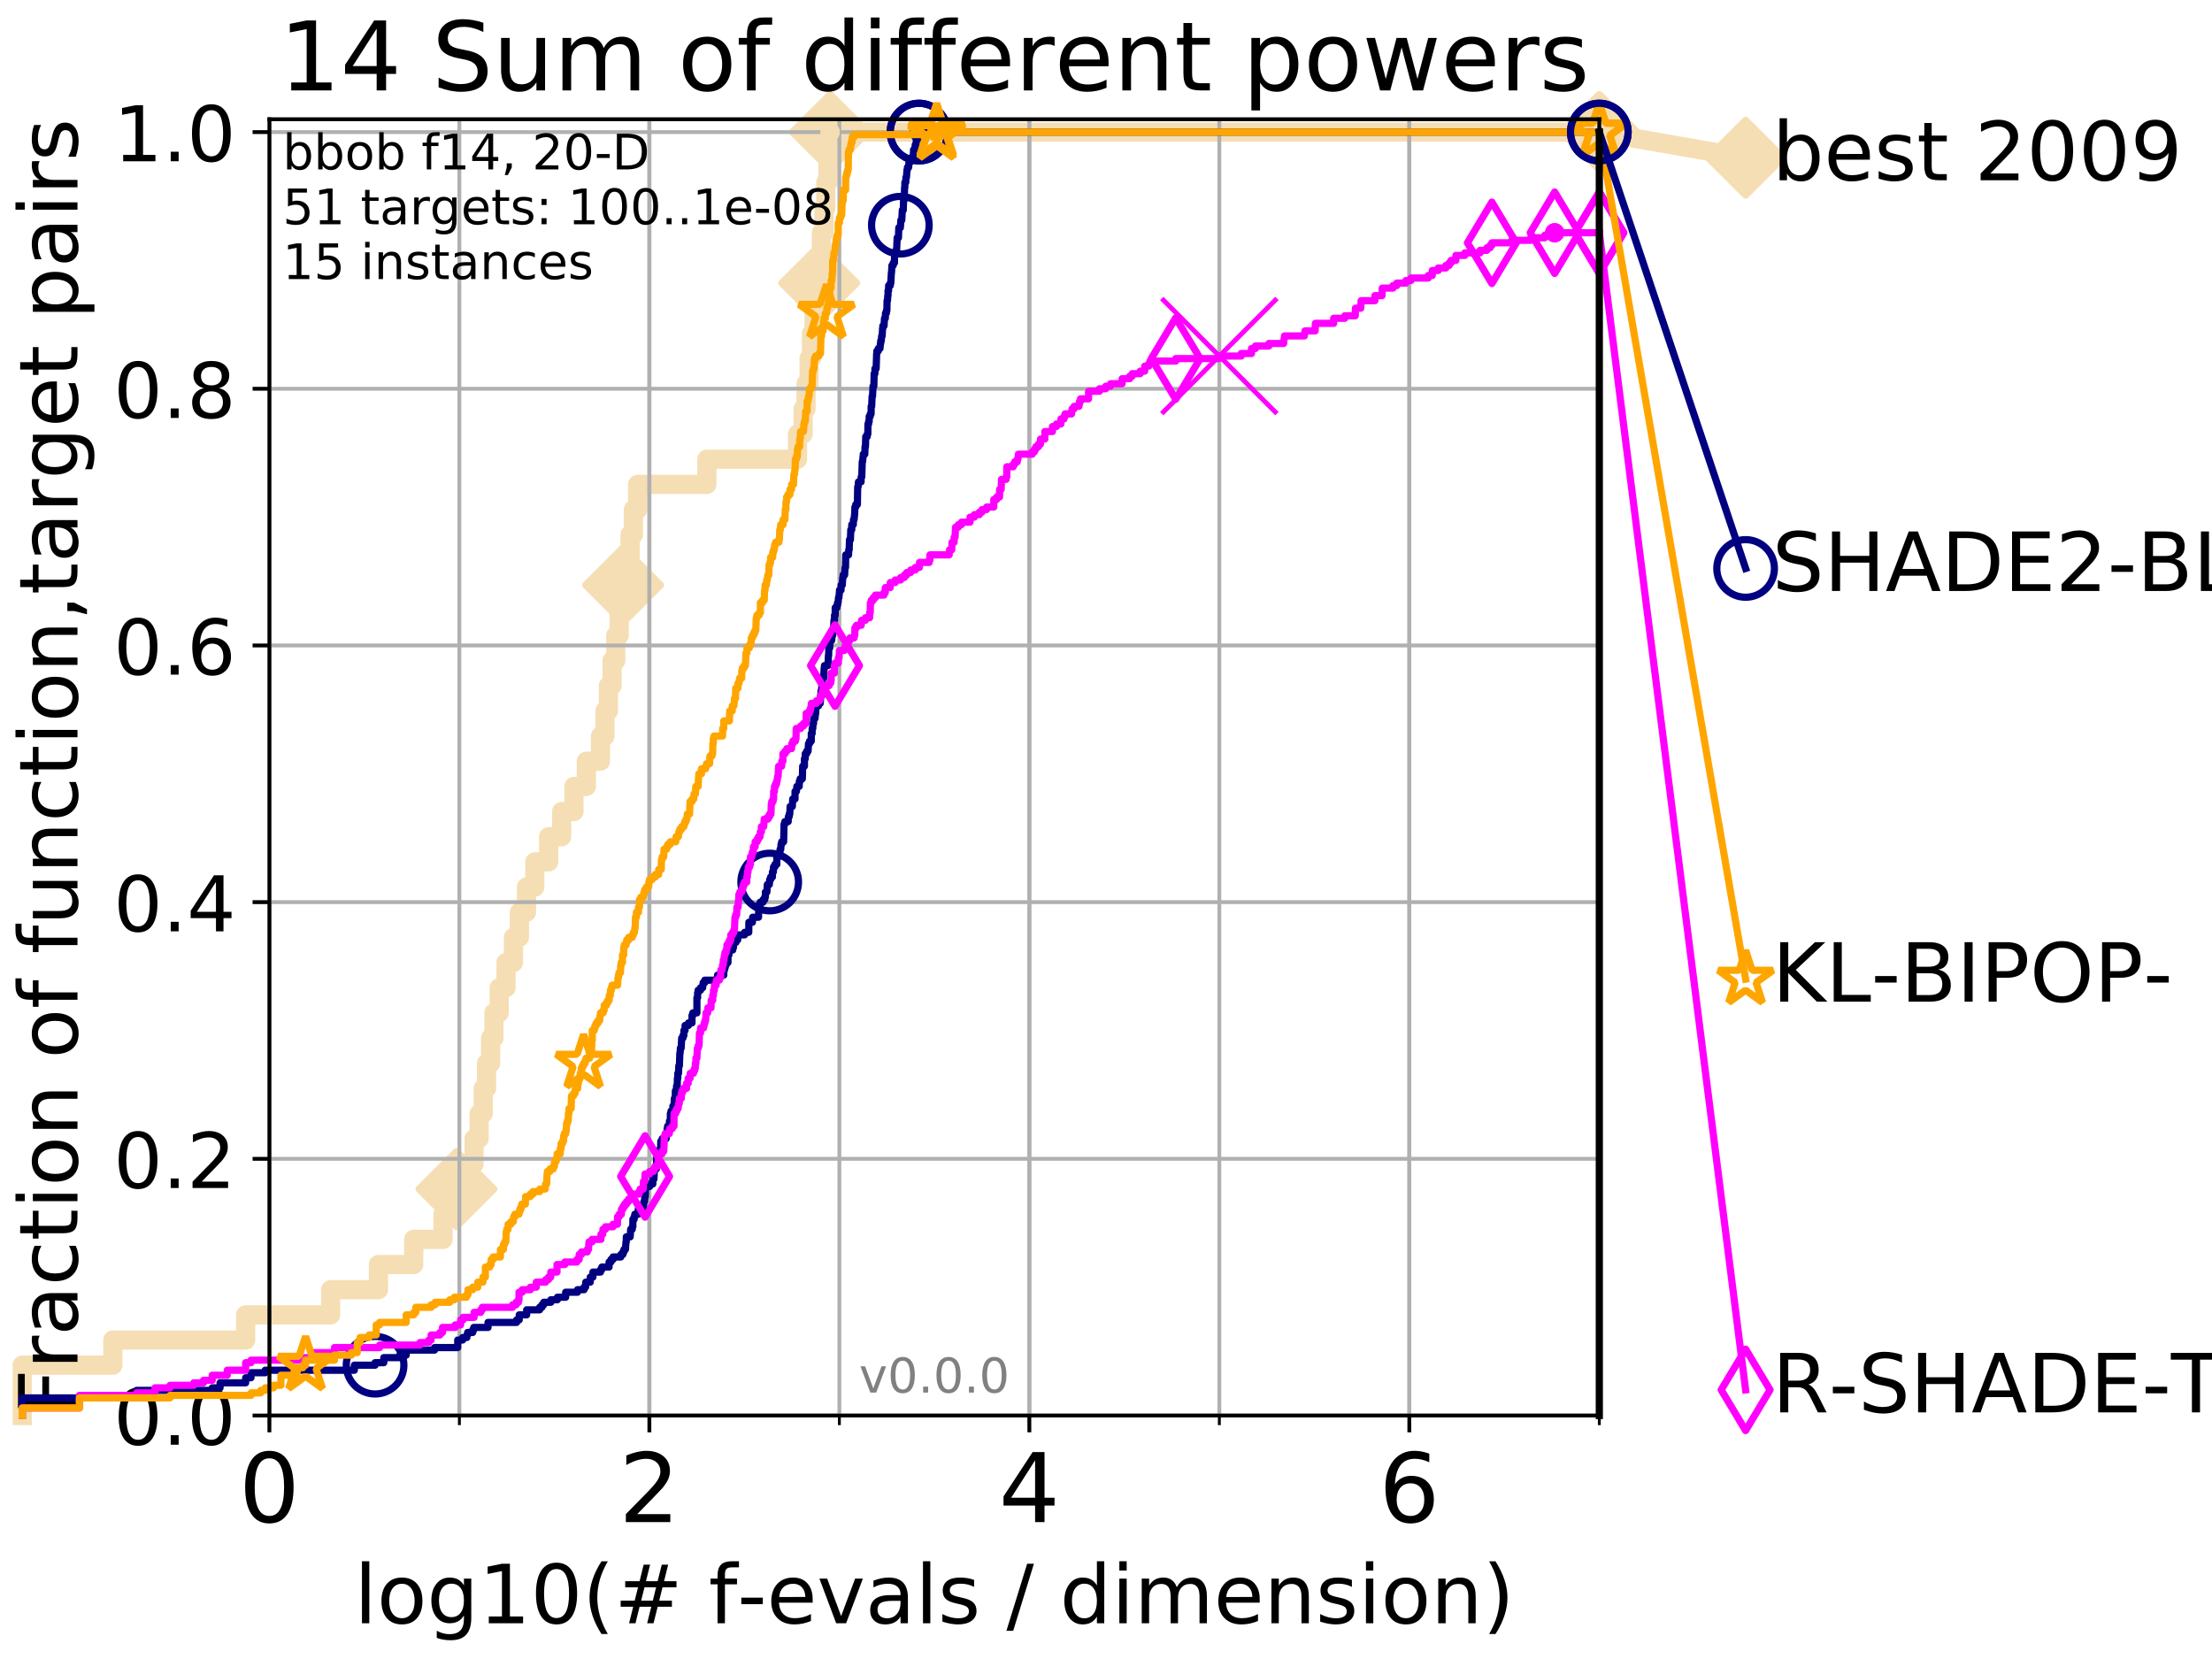 <?xml version="1.0" encoding="utf-8" standalone="no"?>
<!DOCTYPE svg PUBLIC "-//W3C//DTD SVG 1.1//EN"
  "http://www.w3.org/Graphics/SVG/1.1/DTD/svg11.dtd">
<!-- Created with matplotlib (http://matplotlib.org/) -->
<svg height="345.6pt" version="1.1" viewBox="0 0 460.8 345.6" width="460.8pt" xmlns="http://www.w3.org/2000/svg" xmlns:xlink="http://www.w3.org/1999/xlink">
 <defs>
  <style type="text/css">
*{stroke-linecap:butt;stroke-linejoin:round;}
  </style>
 </defs>
 <g id="figure_1">
  <g id="patch_1">
   <path d="M 0 345.6 
L 460.8 345.6 
L 460.8 0 
L 0 0 
z
" style="fill:#ffffff;"/>
  </g>
  <g id="axes_1">
   <g id="patch_2">
    <path d="M 56.12 294.88 
L 333.168 294.88 
L 333.168 24.84 
L 56.12 24.84 
z
" style="fill:#ffffff;"/>
   </g>
   <g id="line2d_1">
    <path d="M 4.627 294.88 
L 4.627 284.395 
L 23.511 284.395 
L 23.511 279.153 
L 51.175 279.153 
L 51.175 273.91 
L 68.873 273.91 
L 68.873 268.668 
L 78.839 268.668 
L 78.839 263.425 
L 86.186 263.425 
L 86.186 258.183 
L 92.287 258.183 
L 92.287 252.94 
L 95.086 252.94 
L 95.086 247.698 
L 97.258 247.698 
L 97.258 242.455 
L 98.76 242.455 
L 98.76 237.213 
L 99.807 237.213 
L 99.807 231.97 
L 100.665 231.97 
L 100.665 226.728 
L 101.359 226.728 
L 101.359 221.485 
L 102.203 221.485 
L 102.203 216.243 
L 102.895 216.243 
L 102.895 211 
L 103.991 211 
L 103.991 205.758 
L 105.415 205.758 
L 105.415 200.515 
L 106.956 200.515 
L 106.956 195.273 
L 108.204 195.273 
L 108.204 190.03 
L 109.675 190.03 
L 109.675 184.788 
L 111.414 184.788 
L 111.414 179.546 
L 114.293 179.546 
L 114.293 174.303 
L 117.009 174.303 
L 117.009 169.061 
L 119.57 169.061 
L 119.57 163.818 
L 122.152 163.818 
L 122.152 158.576 
L 125.094 158.576 
L 125.094 153.333 
L 126.032 153.333 
L 126.032 148.091 
L 126.752 148.091 
L 126.752 142.848 
L 127.511 142.848 
L 127.511 137.606 
L 128.277 137.606 
L 128.277 132.363 
L 128.985 132.363 
L 128.985 127.121 
L 129.808 127.121 
L 129.808 121.878 
L 130.661 121.878 
L 130.661 116.636 
L 131.257 116.636 
L 131.257 111.393 
L 131.949 111.393 
L 131.949 106.151 
L 132.833 106.151 
L 132.833 100.908 
L 147.255 100.908 
L 147.255 95.666 
L 166.14 95.666 
L 166.14 90.423 
L 167.302 90.423 
L 167.302 85.181 
L 167.921 85.181 
L 167.921 79.938 
L 168.54 79.938 
L 168.54 74.696 
L 169.049 74.696 
L 169.049 69.453 
L 169.585 69.453 
L 169.585 64.211 
L 170.147 64.211 
L 170.147 58.969 
L 170.651 58.969 
L 170.651 53.726 
L 171.107 53.726 
L 171.107 48.484 
L 171.655 48.484 
L 171.655 43.241 
L 172.041 43.241 
L 172.041 37.999 
L 172.484 37.999 
L 172.484 32.756 
L 172.919 32.756 
L 172.919 27.514 
L 333.168 27.514 
" style="fill:none;stroke:#f5deb3;stroke-linecap:square;stroke-width:4;"/>
   </g>
   <g id="line2d_2">
    <defs>
     <path d="M -0 7.778 
L 7.778 0 
L 0 -7.778 
L -7.778 -0 
z
" id="m2cf9a9568a" style="stroke:#f5deb3;stroke-linejoin:miter;stroke-width:1.5;"/>
    </defs>
    <g>
     <use style="fill:#f5deb3;stroke:#f5deb3;stroke-linejoin:miter;stroke-width:1.5;" x="95.086" xlink:href="#m2cf9a9568a" y="247.698"/>
     <use style="fill:#f5deb3;stroke:#f5deb3;stroke-linejoin:miter;stroke-width:1.5;" x="129.808" xlink:href="#m2cf9a9568a" y="121.878"/>
     <use style="fill:#f5deb3;stroke:#f5deb3;stroke-linejoin:miter;stroke-width:1.5;" x="170.651" xlink:href="#m2cf9a9568a" y="58.969"/>
     <use style="fill:#f5deb3;stroke:#f5deb3;stroke-linejoin:miter;stroke-width:1.5;" x="172.919" xlink:href="#m2cf9a9568a" y="27.514"/>
     <use style="fill:#f5deb3;stroke:#f5deb3;stroke-linejoin:miter;stroke-width:1.5;" x="172.919" xlink:href="#m2cf9a9568a" y="27.514"/>
     <use style="fill:#f5deb3;stroke:#f5deb3;stroke-linejoin:miter;stroke-width:1.5;" x="333.168" xlink:href="#m2cf9a9568a" y="27.514"/>
    </g>
   </g>
   <g id="line2d_3">
    <path style="fill:none;stroke:#f5deb3;stroke-linecap:square;stroke-width:4;"/>
    <g/>
   </g>
   <g id="line2d_4">
    <path d="M 333.168 27.514 
L 363.643 32.861 
" style="fill:none;stroke:#f5deb3;stroke-linecap:square;stroke-width:4;"/>
    <g>
     <use style="fill:#f5deb3;stroke:#f5deb3;stroke-linejoin:miter;stroke-width:1.5;" x="333.168" xlink:href="#m2cf9a9568a" y="27.514"/>
     <use style="fill:#f5deb3;stroke:#f5deb3;stroke-linejoin:miter;stroke-width:1.5;" x="363.643" xlink:href="#m2cf9a9568a" y="32.861"/>
    </g>
   </g>
   <g id="matplotlib.axis_1">
    <g id="xtick_1">
     <g id="line2d_5">
      <path clip-path="url(#p982f68c483)" d="M 56.12 294.88 
L 56.12 24.84 
" style="fill:none;stroke:#b0b0b0;stroke-linecap:square;stroke-width:0.8;"/>
     </g>
     <g id="line2d_6">
      <defs>
       <path d="M 0 0 
L 0 3.5 
" id="m7224f7e834" style="stroke:#000000;stroke-width:0.8;"/>
      </defs>
      <g>
       <use style="stroke:#000000;stroke-width:0.8;" x="56.12" xlink:href="#m7224f7e834" y="294.88"/>
      </g>
     </g>
     <g id="text_1">
      <!-- 0 -->
      <defs>
       <path d="M 31.781 66.406 
Q 24.172 66.406 20.328 58.906 
Q 16.5 51.422 16.5 36.375 
Q 16.5 21.391 20.328 13.891 
Q 24.172 6.391 31.781 6.391 
Q 39.453 6.391 43.281 13.891 
Q 47.125 21.391 47.125 36.375 
Q 47.125 51.422 43.281 58.906 
Q 39.453 66.406 31.781 66.406 
z
M 31.781 74.219 
Q 44.047 74.219 50.516 64.516 
Q 56.984 54.828 56.984 36.375 
Q 56.984 17.969 50.516 8.266 
Q 44.047 -1.422 31.781 -1.422 
Q 19.531 -1.422 13.062 8.266 
Q 6.594 17.969 6.594 36.375 
Q 6.594 54.828 13.062 64.516 
Q 19.531 74.219 31.781 74.219 
z
" id="DejaVuSans-30"/>
      </defs>
      <g transform="translate(49.758 317.077)scale(0.2 -0.2)">
       <use xlink:href="#DejaVuSans-30"/>
      </g>
     </g>
    </g>
    <g id="xtick_2">
     <g id="line2d_7">
      <path clip-path="url(#p982f68c483)" d="M 135.277 294.88 
L 135.277 24.84 
" style="fill:none;stroke:#b0b0b0;stroke-linecap:square;stroke-width:0.8;"/>
     </g>
     <g id="line2d_8">
      <g>
       <use style="stroke:#000000;stroke-width:0.8;" x="135.277" xlink:href="#m7224f7e834" y="294.88"/>
      </g>
     </g>
     <g id="text_2">
      <!-- 2 -->
      <defs>
       <path d="M 19.188 8.297 
L 53.609 8.297 
L 53.609 0 
L 7.328 0 
L 7.328 8.297 
Q 12.938 14.109 22.625 23.891 
Q 32.328 33.688 34.812 36.531 
Q 39.547 41.844 41.422 45.531 
Q 43.312 49.219 43.312 52.781 
Q 43.312 58.594 39.234 62.25 
Q 35.156 65.922 28.609 65.922 
Q 23.969 65.922 18.812 64.312 
Q 13.672 62.703 7.812 59.422 
L 7.812 69.391 
Q 13.766 71.781 18.938 73 
Q 24.125 74.219 28.422 74.219 
Q 39.75 74.219 46.484 68.547 
Q 53.219 62.891 53.219 53.422 
Q 53.219 48.922 51.531 44.891 
Q 49.859 40.875 45.406 35.406 
Q 44.188 33.984 37.641 27.219 
Q 31.109 20.453 19.188 8.297 
z
" id="DejaVuSans-32"/>
      </defs>
      <g transform="translate(128.914 317.077)scale(0.2 -0.2)">
       <use xlink:href="#DejaVuSans-32"/>
      </g>
     </g>
    </g>
    <g id="xtick_3">
     <g id="line2d_9">
      <path clip-path="url(#p982f68c483)" d="M 214.433 294.88 
L 214.433 24.84 
" style="fill:none;stroke:#b0b0b0;stroke-linecap:square;stroke-width:0.8;"/>
     </g>
     <g id="line2d_10">
      <g>
       <use style="stroke:#000000;stroke-width:0.8;" x="214.433" xlink:href="#m7224f7e834" y="294.88"/>
      </g>
     </g>
     <g id="text_3">
      <!-- 4 -->
      <defs>
       <path d="M 37.797 64.312 
L 12.891 25.391 
L 37.797 25.391 
z
M 35.203 72.906 
L 47.609 72.906 
L 47.609 25.391 
L 58.016 25.391 
L 58.016 17.188 
L 47.609 17.188 
L 47.609 0 
L 37.797 0 
L 37.797 17.188 
L 4.891 17.188 
L 4.891 26.703 
z
" id="DejaVuSans-34"/>
      </defs>
      <g transform="translate(208.071 317.077)scale(0.2 -0.2)">
       <use xlink:href="#DejaVuSans-34"/>
      </g>
     </g>
    </g>
    <g id="xtick_4">
     <g id="line2d_11">
      <path clip-path="url(#p982f68c483)" d="M 293.59 294.88 
L 293.59 24.84 
" style="fill:none;stroke:#b0b0b0;stroke-linecap:square;stroke-width:0.8;"/>
     </g>
     <g id="line2d_12">
      <g>
       <use style="stroke:#000000;stroke-width:0.8;" x="293.59" xlink:href="#m7224f7e834" y="294.88"/>
      </g>
     </g>
     <g id="text_4">
      <!-- 6 -->
      <defs>
       <path d="M 33.016 40.375 
Q 26.375 40.375 22.484 35.828 
Q 18.609 31.297 18.609 23.391 
Q 18.609 15.531 22.484 10.953 
Q 26.375 6.391 33.016 6.391 
Q 39.656 6.391 43.531 10.953 
Q 47.406 15.531 47.406 23.391 
Q 47.406 31.297 43.531 35.828 
Q 39.656 40.375 33.016 40.375 
z
M 52.594 71.297 
L 52.594 62.312 
Q 48.875 64.062 45.094 64.984 
Q 41.312 65.922 37.594 65.922 
Q 27.828 65.922 22.672 59.328 
Q 17.531 52.734 16.797 39.406 
Q 19.672 43.656 24.016 45.922 
Q 28.375 48.188 33.594 48.188 
Q 44.578 48.188 50.953 41.516 
Q 57.328 34.859 57.328 23.391 
Q 57.328 12.156 50.688 5.359 
Q 44.047 -1.422 33.016 -1.422 
Q 20.359 -1.422 13.672 8.266 
Q 6.984 17.969 6.984 36.375 
Q 6.984 53.656 15.188 63.938 
Q 23.391 74.219 37.203 74.219 
Q 40.922 74.219 44.703 73.484 
Q 48.484 72.75 52.594 71.297 
z
" id="DejaVuSans-36"/>
      </defs>
      <g transform="translate(287.227 317.077)scale(0.2 -0.2)">
       <use xlink:href="#DejaVuSans-36"/>
      </g>
     </g>
    </g>
    <g id="xtick_5">
     <g id="line2d_13">
      <path clip-path="url(#p982f68c483)" d="M 56.12 294.88 
L 56.12 24.84 
" style="fill:none;stroke:#b0b0b0;stroke-linecap:square;stroke-width:0.8;"/>
     </g>
     <g id="line2d_14">
      <defs>
       <path d="M 0 0 
L 0 2 
" id="m800725f0c0" style="stroke:#000000;stroke-width:0.6;"/>
      </defs>
      <g>
       <use style="stroke:#000000;stroke-width:0.6;" x="56.12" xlink:href="#m800725f0c0" y="294.88"/>
      </g>
     </g>
    </g>
    <g id="xtick_6">
     <g id="line2d_15">
      <path clip-path="url(#p982f68c483)" d="M 95.698 294.88 
L 95.698 24.84 
" style="fill:none;stroke:#b0b0b0;stroke-linecap:square;stroke-width:0.8;"/>
     </g>
     <g id="line2d_16">
      <g>
       <use style="stroke:#000000;stroke-width:0.6;" x="95.698" xlink:href="#m800725f0c0" y="294.88"/>
      </g>
     </g>
    </g>
    <g id="xtick_7">
     <g id="line2d_17">
      <path clip-path="url(#p982f68c483)" d="M 135.277 294.88 
L 135.277 24.84 
" style="fill:none;stroke:#b0b0b0;stroke-linecap:square;stroke-width:0.8;"/>
     </g>
     <g id="line2d_18">
      <g>
       <use style="stroke:#000000;stroke-width:0.6;" x="135.277" xlink:href="#m800725f0c0" y="294.88"/>
      </g>
     </g>
    </g>
    <g id="xtick_8">
     <g id="line2d_19">
      <path clip-path="url(#p982f68c483)" d="M 174.855 294.88 
L 174.855 24.84 
" style="fill:none;stroke:#b0b0b0;stroke-linecap:square;stroke-width:0.8;"/>
     </g>
     <g id="line2d_20">
      <g>
       <use style="stroke:#000000;stroke-width:0.6;" x="174.855" xlink:href="#m800725f0c0" y="294.88"/>
      </g>
     </g>
    </g>
    <g id="xtick_9">
     <g id="line2d_21">
      <path clip-path="url(#p982f68c483)" d="M 214.433 294.88 
L 214.433 24.84 
" style="fill:none;stroke:#b0b0b0;stroke-linecap:square;stroke-width:0.8;"/>
     </g>
     <g id="line2d_22">
      <g>
       <use style="stroke:#000000;stroke-width:0.6;" x="214.433" xlink:href="#m800725f0c0" y="294.88"/>
      </g>
     </g>
    </g>
    <g id="xtick_10">
     <g id="line2d_23">
      <path clip-path="url(#p982f68c483)" d="M 254.011 294.88 
L 254.011 24.84 
" style="fill:none;stroke:#b0b0b0;stroke-linecap:square;stroke-width:0.8;"/>
     </g>
     <g id="line2d_24">
      <g>
       <use style="stroke:#000000;stroke-width:0.6;" x="254.011" xlink:href="#m800725f0c0" y="294.88"/>
      </g>
     </g>
    </g>
    <g id="xtick_11">
     <g id="line2d_25">
      <path clip-path="url(#p982f68c483)" d="M 293.59 294.88 
L 293.59 24.84 
" style="fill:none;stroke:#b0b0b0;stroke-linecap:square;stroke-width:0.8;"/>
     </g>
     <g id="line2d_26">
      <g>
       <use style="stroke:#000000;stroke-width:0.6;" x="293.59" xlink:href="#m800725f0c0" y="294.88"/>
      </g>
     </g>
    </g>
    <g id="xtick_12">
     <g id="line2d_27">
      <path clip-path="url(#p982f68c483)" d="M 333.168 294.88 
L 333.168 24.84 
" style="fill:none;stroke:#b0b0b0;stroke-linecap:square;stroke-width:0.8;"/>
     </g>
     <g id="line2d_28">
      <g>
       <use style="stroke:#000000;stroke-width:0.6;" x="333.168" xlink:href="#m800725f0c0" y="294.88"/>
      </g>
     </g>
    </g>
    <g id="text_5">
     <!-- log10(# f-evals / dimension) -->
     <defs>
      <path d="M 9.422 75.984 
L 18.406 75.984 
L 18.406 0 
L 9.422 0 
z
" id="DejaVuSans-6c"/>
      <path d="M 30.609 48.391 
Q 23.391 48.391 19.188 42.75 
Q 14.984 37.109 14.984 27.297 
Q 14.984 17.484 19.156 11.844 
Q 23.344 6.203 30.609 6.203 
Q 37.797 6.203 41.984 11.859 
Q 46.188 17.531 46.188 27.297 
Q 46.188 37.016 41.984 42.703 
Q 37.797 48.391 30.609 48.391 
z
M 30.609 56 
Q 42.328 56 49.016 48.375 
Q 55.719 40.766 55.719 27.297 
Q 55.719 13.875 49.016 6.219 
Q 42.328 -1.422 30.609 -1.422 
Q 18.844 -1.422 12.172 6.219 
Q 5.516 13.875 5.516 27.297 
Q 5.516 40.766 12.172 48.375 
Q 18.844 56 30.609 56 
z
" id="DejaVuSans-6f"/>
      <path d="M 45.406 27.984 
Q 45.406 37.75 41.375 43.109 
Q 37.359 48.484 30.078 48.484 
Q 22.859 48.484 18.828 43.109 
Q 14.797 37.75 14.797 27.984 
Q 14.797 18.266 18.828 12.891 
Q 22.859 7.516 30.078 7.516 
Q 37.359 7.516 41.375 12.891 
Q 45.406 18.266 45.406 27.984 
z
M 54.391 6.781 
Q 54.391 -7.172 48.188 -13.984 
Q 42 -20.797 29.203 -20.797 
Q 24.469 -20.797 20.266 -20.094 
Q 16.062 -19.391 12.109 -17.922 
L 12.109 -9.188 
Q 16.062 -11.328 19.922 -12.344 
Q 23.781 -13.375 27.781 -13.375 
Q 36.625 -13.375 41.016 -8.766 
Q 45.406 -4.156 45.406 5.172 
L 45.406 9.625 
Q 42.625 4.781 38.281 2.391 
Q 33.938 0 27.875 0 
Q 17.828 0 11.672 7.656 
Q 5.516 15.328 5.516 27.984 
Q 5.516 40.672 11.672 48.328 
Q 17.828 56 27.875 56 
Q 33.938 56 38.281 53.609 
Q 42.625 51.219 45.406 46.391 
L 45.406 54.688 
L 54.391 54.688 
z
" id="DejaVuSans-67"/>
      <path d="M 12.406 8.297 
L 28.516 8.297 
L 28.516 63.922 
L 10.984 60.406 
L 10.984 69.391 
L 28.422 72.906 
L 38.281 72.906 
L 38.281 8.297 
L 54.391 8.297 
L 54.391 0 
L 12.406 0 
z
" id="DejaVuSans-31"/>
      <path d="M 31 75.875 
Q 24.469 64.656 21.281 53.656 
Q 18.109 42.672 18.109 31.391 
Q 18.109 20.125 21.312 9.062 
Q 24.516 -2 31 -13.188 
L 23.188 -13.188 
Q 15.875 -1.703 12.234 9.375 
Q 8.594 20.453 8.594 31.391 
Q 8.594 42.281 12.203 53.312 
Q 15.828 64.359 23.188 75.875 
z
" id="DejaVuSans-28"/>
      <path d="M 51.125 44 
L 36.922 44 
L 32.812 27.688 
L 47.125 27.688 
z
M 43.797 71.781 
L 38.719 51.516 
L 52.984 51.516 
L 58.109 71.781 
L 65.922 71.781 
L 60.891 51.516 
L 76.125 51.516 
L 76.125 44 
L 58.984 44 
L 54.984 27.688 
L 70.516 27.688 
L 70.516 20.219 
L 53.078 20.219 
L 48 0 
L 40.188 0 
L 45.219 20.219 
L 30.906 20.219 
L 25.875 0 
L 18.016 0 
L 23.094 20.219 
L 7.719 20.219 
L 7.719 27.688 
L 24.906 27.688 
L 29 44 
L 13.281 44 
L 13.281 51.516 
L 30.906 51.516 
L 35.891 71.781 
z
" id="DejaVuSans-23"/>
      <path id="DejaVuSans-20"/>
      <path d="M 37.109 75.984 
L 37.109 68.5 
L 28.516 68.5 
Q 23.688 68.5 21.797 66.547 
Q 19.922 64.594 19.922 59.516 
L 19.922 54.688 
L 34.719 54.688 
L 34.719 47.703 
L 19.922 47.703 
L 19.922 0 
L 10.891 0 
L 10.891 47.703 
L 2.297 47.703 
L 2.297 54.688 
L 10.891 54.688 
L 10.891 58.5 
Q 10.891 67.625 15.141 71.797 
Q 19.391 75.984 28.609 75.984 
z
" id="DejaVuSans-66"/>
      <path d="M 4.891 31.391 
L 31.203 31.391 
L 31.203 23.391 
L 4.891 23.391 
z
" id="DejaVuSans-2d"/>
      <path d="M 56.203 29.594 
L 56.203 25.203 
L 14.891 25.203 
Q 15.484 15.922 20.484 11.062 
Q 25.484 6.203 34.422 6.203 
Q 39.594 6.203 44.453 7.469 
Q 49.312 8.734 54.109 11.281 
L 54.109 2.781 
Q 49.266 0.734 44.188 -0.344 
Q 39.109 -1.422 33.891 -1.422 
Q 20.797 -1.422 13.156 6.188 
Q 5.516 13.812 5.516 26.812 
Q 5.516 40.234 12.766 48.109 
Q 20.016 56 32.328 56 
Q 43.359 56 49.781 48.891 
Q 56.203 41.797 56.203 29.594 
z
M 47.219 32.234 
Q 47.125 39.594 43.094 43.984 
Q 39.062 48.391 32.422 48.391 
Q 24.906 48.391 20.391 44.141 
Q 15.875 39.891 15.188 32.172 
z
" id="DejaVuSans-65"/>
      <path d="M 2.984 54.688 
L 12.5 54.688 
L 29.594 8.797 
L 46.688 54.688 
L 56.203 54.688 
L 35.688 0 
L 23.484 0 
z
" id="DejaVuSans-76"/>
      <path d="M 34.281 27.484 
Q 23.391 27.484 19.188 25 
Q 14.984 22.516 14.984 16.5 
Q 14.984 11.719 18.141 8.906 
Q 21.297 6.109 26.703 6.109 
Q 34.188 6.109 38.703 11.406 
Q 43.219 16.703 43.219 25.484 
L 43.219 27.484 
z
M 52.203 31.203 
L 52.203 0 
L 43.219 0 
L 43.219 8.297 
Q 40.141 3.328 35.547 0.953 
Q 30.953 -1.422 24.312 -1.422 
Q 15.922 -1.422 10.953 3.297 
Q 6 8.016 6 15.922 
Q 6 25.141 12.172 29.828 
Q 18.359 34.516 30.609 34.516 
L 43.219 34.516 
L 43.219 35.406 
Q 43.219 41.609 39.141 45 
Q 35.062 48.391 27.688 48.391 
Q 23 48.391 18.547 47.266 
Q 14.109 46.141 10.016 43.891 
L 10.016 52.203 
Q 14.938 54.109 19.578 55.047 
Q 24.219 56 28.609 56 
Q 40.484 56 46.344 49.844 
Q 52.203 43.703 52.203 31.203 
z
" id="DejaVuSans-61"/>
      <path d="M 44.281 53.078 
L 44.281 44.578 
Q 40.484 46.531 36.375 47.5 
Q 32.281 48.484 27.875 48.484 
Q 21.188 48.484 17.844 46.438 
Q 14.5 44.391 14.5 40.281 
Q 14.5 37.156 16.891 35.375 
Q 19.281 33.594 26.516 31.984 
L 29.594 31.297 
Q 39.156 29.25 43.188 25.516 
Q 47.219 21.781 47.219 15.094 
Q 47.219 7.469 41.188 3.016 
Q 35.156 -1.422 24.609 -1.422 
Q 20.219 -1.422 15.453 -0.562 
Q 10.688 0.297 5.422 2 
L 5.422 11.281 
Q 10.406 8.688 15.234 7.391 
Q 20.062 6.109 24.812 6.109 
Q 31.156 6.109 34.562 8.281 
Q 37.984 10.453 37.984 14.406 
Q 37.984 18.062 35.516 20.016 
Q 33.062 21.969 24.703 23.781 
L 21.578 24.516 
Q 13.234 26.266 9.516 29.906 
Q 5.812 33.547 5.812 39.891 
Q 5.812 47.609 11.281 51.797 
Q 16.75 56 26.812 56 
Q 31.781 56 36.172 55.266 
Q 40.578 54.547 44.281 53.078 
z
" id="DejaVuSans-73"/>
      <path d="M 25.391 72.906 
L 33.688 72.906 
L 8.297 -9.281 
L 0 -9.281 
z
" id="DejaVuSans-2f"/>
      <path d="M 45.406 46.391 
L 45.406 75.984 
L 54.391 75.984 
L 54.391 0 
L 45.406 0 
L 45.406 8.203 
Q 42.578 3.328 38.25 0.953 
Q 33.938 -1.422 27.875 -1.422 
Q 17.969 -1.422 11.734 6.484 
Q 5.516 14.406 5.516 27.297 
Q 5.516 40.188 11.734 48.094 
Q 17.969 56 27.875 56 
Q 33.938 56 38.25 53.625 
Q 42.578 51.266 45.406 46.391 
z
M 14.797 27.297 
Q 14.797 17.391 18.875 11.75 
Q 22.953 6.109 30.078 6.109 
Q 37.203 6.109 41.297 11.75 
Q 45.406 17.391 45.406 27.297 
Q 45.406 37.203 41.297 42.844 
Q 37.203 48.484 30.078 48.484 
Q 22.953 48.484 18.875 42.844 
Q 14.797 37.203 14.797 27.297 
z
" id="DejaVuSans-64"/>
      <path d="M 9.422 54.688 
L 18.406 54.688 
L 18.406 0 
L 9.422 0 
z
M 9.422 75.984 
L 18.406 75.984 
L 18.406 64.594 
L 9.422 64.594 
z
" id="DejaVuSans-69"/>
      <path d="M 52 44.188 
Q 55.375 50.25 60.062 53.125 
Q 64.75 56 71.094 56 
Q 79.641 56 84.281 50.016 
Q 88.922 44.047 88.922 33.016 
L 88.922 0 
L 79.891 0 
L 79.891 32.719 
Q 79.891 40.578 77.094 44.375 
Q 74.312 48.188 68.609 48.188 
Q 61.625 48.188 57.562 43.547 
Q 53.516 38.922 53.516 30.906 
L 53.516 0 
L 44.484 0 
L 44.484 32.719 
Q 44.484 40.625 41.703 44.406 
Q 38.922 48.188 33.109 48.188 
Q 26.219 48.188 22.156 43.531 
Q 18.109 38.875 18.109 30.906 
L 18.109 0 
L 9.078 0 
L 9.078 54.688 
L 18.109 54.688 
L 18.109 46.188 
Q 21.188 51.219 25.484 53.609 
Q 29.781 56 35.688 56 
Q 41.656 56 45.828 52.969 
Q 50 49.953 52 44.188 
z
" id="DejaVuSans-6d"/>
      <path d="M 54.891 33.016 
L 54.891 0 
L 45.906 0 
L 45.906 32.719 
Q 45.906 40.484 42.875 44.328 
Q 39.844 48.188 33.797 48.188 
Q 26.516 48.188 22.312 43.547 
Q 18.109 38.922 18.109 30.906 
L 18.109 0 
L 9.078 0 
L 9.078 54.688 
L 18.109 54.688 
L 18.109 46.188 
Q 21.344 51.125 25.703 53.562 
Q 30.078 56 35.797 56 
Q 45.219 56 50.047 50.172 
Q 54.891 44.344 54.891 33.016 
z
" id="DejaVuSans-6e"/>
      <path d="M 8.016 75.875 
L 15.828 75.875 
Q 23.141 64.359 26.781 53.312 
Q 30.422 42.281 30.422 31.391 
Q 30.422 20.453 26.781 9.375 
Q 23.141 -1.703 15.828 -13.188 
L 8.016 -13.188 
Q 14.5 -2 17.703 9.062 
Q 20.906 20.125 20.906 31.391 
Q 20.906 42.672 17.703 53.656 
Q 14.5 64.656 8.016 75.875 
z
" id="DejaVuSans-29"/>
     </defs>
     <g transform="translate(73.803 338.154)scale(0.17 -0.17)">
      <use xlink:href="#DejaVuSans-6c"/>
      <use x="27.783" xlink:href="#DejaVuSans-6f"/>
      <use x="88.965" xlink:href="#DejaVuSans-67"/>
      <use x="152.441" xlink:href="#DejaVuSans-31"/>
      <use x="216.064" xlink:href="#DejaVuSans-30"/>
      <use x="279.688" xlink:href="#DejaVuSans-28"/>
      <use x="318.701" xlink:href="#DejaVuSans-23"/>
      <use x="402.49" xlink:href="#DejaVuSans-20"/>
      <use x="434.277" xlink:href="#DejaVuSans-66"/>
      <use x="469.404" xlink:href="#DejaVuSans-2d"/>
      <use x="505.488" xlink:href="#DejaVuSans-65"/>
      <use x="567.012" xlink:href="#DejaVuSans-76"/>
      <use x="626.191" xlink:href="#DejaVuSans-61"/>
      <use x="687.471" xlink:href="#DejaVuSans-6c"/>
      <use x="715.254" xlink:href="#DejaVuSans-73"/>
      <use x="767.354" xlink:href="#DejaVuSans-20"/>
      <use x="799.141" xlink:href="#DejaVuSans-2f"/>
      <use x="832.832" xlink:href="#DejaVuSans-20"/>
      <use x="864.619" xlink:href="#DejaVuSans-64"/>
      <use x="928.096" xlink:href="#DejaVuSans-69"/>
      <use x="955.879" xlink:href="#DejaVuSans-6d"/>
      <use x="1053.291" xlink:href="#DejaVuSans-65"/>
      <use x="1114.814" xlink:href="#DejaVuSans-6e"/>
      <use x="1178.193" xlink:href="#DejaVuSans-73"/>
      <use x="1230.293" xlink:href="#DejaVuSans-69"/>
      <use x="1258.076" xlink:href="#DejaVuSans-6f"/>
      <use x="1319.258" xlink:href="#DejaVuSans-6e"/>
      <use x="1382.637" xlink:href="#DejaVuSans-29"/>
     </g>
    </g>
   </g>
   <g id="matplotlib.axis_2">
    <g id="ytick_1">
     <g id="line2d_29">
      <path clip-path="url(#p982f68c483)" d="M 56.12 294.88 
L 333.168 294.88 
" style="fill:none;stroke:#b0b0b0;stroke-linecap:square;stroke-width:0.8;"/>
     </g>
     <g id="line2d_30">
      <defs>
       <path d="M 0 0 
L -3.5 0 
" id="m11f037053f" style="stroke:#000000;stroke-width:0.8;"/>
      </defs>
      <g>
       <use style="stroke:#000000;stroke-width:0.8;" x="56.12" xlink:href="#m11f037053f" y="294.88"/>
      </g>
     </g>
     <g id="text_6">
      <!-- 0.0 -->
      <defs>
       <path d="M 10.688 12.406 
L 21 12.406 
L 21 0 
L 10.688 0 
z
" id="DejaVuSans-2e"/>
      </defs>
      <g transform="translate(23.675 300.959)scale(0.16 -0.16)">
       <use xlink:href="#DejaVuSans-30"/>
       <use x="63.623" xlink:href="#DejaVuSans-2e"/>
       <use x="95.41" xlink:href="#DejaVuSans-30"/>
      </g>
     </g>
    </g>
    <g id="ytick_2">
     <g id="line2d_31">
      <path clip-path="url(#p982f68c483)" d="M 56.12 241.407 
L 333.168 241.407 
" style="fill:none;stroke:#b0b0b0;stroke-linecap:square;stroke-width:0.8;"/>
     </g>
     <g id="line2d_32">
      <g>
       <use style="stroke:#000000;stroke-width:0.8;" x="56.12" xlink:href="#m11f037053f" y="241.407"/>
      </g>
     </g>
     <g id="text_7">
      <!-- 0.2 -->
      <g transform="translate(23.675 247.485)scale(0.16 -0.16)">
       <use xlink:href="#DejaVuSans-30"/>
       <use x="63.623" xlink:href="#DejaVuSans-2e"/>
       <use x="95.41" xlink:href="#DejaVuSans-32"/>
      </g>
     </g>
    </g>
    <g id="ytick_3">
     <g id="line2d_33">
      <path clip-path="url(#p982f68c483)" d="M 56.12 187.933 
L 333.168 187.933 
" style="fill:none;stroke:#b0b0b0;stroke-linecap:square;stroke-width:0.8;"/>
     </g>
     <g id="line2d_34">
      <g>
       <use style="stroke:#000000;stroke-width:0.8;" x="56.12" xlink:href="#m11f037053f" y="187.933"/>
      </g>
     </g>
     <g id="text_8">
      <!-- 0.4 -->
      <g transform="translate(23.675 194.012)scale(0.16 -0.16)">
       <use xlink:href="#DejaVuSans-30"/>
       <use x="63.623" xlink:href="#DejaVuSans-2e"/>
       <use x="95.41" xlink:href="#DejaVuSans-34"/>
      </g>
     </g>
    </g>
    <g id="ytick_4">
     <g id="line2d_35">
      <path clip-path="url(#p982f68c483)" d="M 56.12 134.46 
L 333.168 134.46 
" style="fill:none;stroke:#b0b0b0;stroke-linecap:square;stroke-width:0.8;"/>
     </g>
     <g id="line2d_36">
      <g>
       <use style="stroke:#000000;stroke-width:0.8;" x="56.12" xlink:href="#m11f037053f" y="134.46"/>
      </g>
     </g>
     <g id="text_9">
      <!-- 0.6 -->
      <g transform="translate(23.675 140.539)scale(0.16 -0.16)">
       <use xlink:href="#DejaVuSans-30"/>
       <use x="63.623" xlink:href="#DejaVuSans-2e"/>
       <use x="95.41" xlink:href="#DejaVuSans-36"/>
      </g>
     </g>
    </g>
    <g id="ytick_5">
     <g id="line2d_37">
      <path clip-path="url(#p982f68c483)" d="M 56.12 80.987 
L 333.168 80.987 
" style="fill:none;stroke:#b0b0b0;stroke-linecap:square;stroke-width:0.8;"/>
     </g>
     <g id="line2d_38">
      <g>
       <use style="stroke:#000000;stroke-width:0.8;" x="56.12" xlink:href="#m11f037053f" y="80.987"/>
      </g>
     </g>
     <g id="text_10">
      <!-- 0.8 -->
      <defs>
       <path d="M 31.781 34.625 
Q 24.75 34.625 20.719 30.859 
Q 16.703 27.094 16.703 20.516 
Q 16.703 13.922 20.719 10.156 
Q 24.75 6.391 31.781 6.391 
Q 38.812 6.391 42.859 10.172 
Q 46.922 13.969 46.922 20.516 
Q 46.922 27.094 42.891 30.859 
Q 38.875 34.625 31.781 34.625 
z
M 21.922 38.812 
Q 15.578 40.375 12.031 44.719 
Q 8.5 49.078 8.5 55.328 
Q 8.5 64.062 14.719 69.141 
Q 20.953 74.219 31.781 74.219 
Q 42.672 74.219 48.875 69.141 
Q 55.078 64.062 55.078 55.328 
Q 55.078 49.078 51.531 44.719 
Q 48 40.375 41.703 38.812 
Q 48.828 37.156 52.797 32.312 
Q 56.781 27.484 56.781 20.516 
Q 56.781 9.906 50.312 4.234 
Q 43.844 -1.422 31.781 -1.422 
Q 19.734 -1.422 13.25 4.234 
Q 6.781 9.906 6.781 20.516 
Q 6.781 27.484 10.781 32.312 
Q 14.797 37.156 21.922 38.812 
z
M 18.312 54.391 
Q 18.312 48.734 21.844 45.562 
Q 25.391 42.391 31.781 42.391 
Q 38.141 42.391 41.719 45.562 
Q 45.312 48.734 45.312 54.391 
Q 45.312 60.062 41.719 63.234 
Q 38.141 66.406 31.781 66.406 
Q 25.391 66.406 21.844 63.234 
Q 18.312 60.062 18.312 54.391 
z
" id="DejaVuSans-38"/>
      </defs>
      <g transform="translate(23.675 87.066)scale(0.16 -0.16)">
       <use xlink:href="#DejaVuSans-30"/>
       <use x="63.623" xlink:href="#DejaVuSans-2e"/>
       <use x="95.41" xlink:href="#DejaVuSans-38"/>
      </g>
     </g>
    </g>
    <g id="ytick_6">
     <g id="line2d_39">
      <path clip-path="url(#p982f68c483)" d="M 56.12 27.514 
L 333.168 27.514 
" style="fill:none;stroke:#b0b0b0;stroke-linecap:square;stroke-width:0.8;"/>
     </g>
     <g id="line2d_40">
      <g>
       <use style="stroke:#000000;stroke-width:0.8;" x="56.12" xlink:href="#m11f037053f" y="27.514"/>
      </g>
     </g>
     <g id="text_11">
      <!-- 1.0 -->
      <g transform="translate(23.675 33.592)scale(0.16 -0.16)">
       <use xlink:href="#DejaVuSans-31"/>
       <use x="63.623" xlink:href="#DejaVuSans-2e"/>
       <use x="95.41" xlink:href="#DejaVuSans-30"/>
      </g>
     </g>
    </g>
    <g id="text_12">
     <!-- Fraction of function,target pairs -->
     <defs>
      <path d="M 9.812 72.906 
L 51.703 72.906 
L 51.703 64.594 
L 19.672 64.594 
L 19.672 43.109 
L 48.578 43.109 
L 48.578 34.812 
L 19.672 34.812 
L 19.672 0 
L 9.812 0 
z
" id="DejaVuSans-46"/>
      <path d="M 41.109 46.297 
Q 39.594 47.172 37.812 47.578 
Q 36.031 48 33.891 48 
Q 26.266 48 22.188 43.047 
Q 18.109 38.094 18.109 28.812 
L 18.109 0 
L 9.078 0 
L 9.078 54.688 
L 18.109 54.688 
L 18.109 46.188 
Q 20.953 51.172 25.484 53.578 
Q 30.031 56 36.531 56 
Q 37.453 56 38.578 55.875 
Q 39.703 55.766 41.062 55.516 
z
" id="DejaVuSans-72"/>
      <path d="M 48.781 52.594 
L 48.781 44.188 
Q 44.969 46.297 41.141 47.344 
Q 37.312 48.391 33.406 48.391 
Q 24.656 48.391 19.812 42.844 
Q 14.984 37.312 14.984 27.297 
Q 14.984 17.281 19.812 11.734 
Q 24.656 6.203 33.406 6.203 
Q 37.312 6.203 41.141 7.25 
Q 44.969 8.297 48.781 10.406 
L 48.781 2.094 
Q 45.016 0.344 40.984 -0.531 
Q 36.969 -1.422 32.422 -1.422 
Q 20.062 -1.422 12.781 6.344 
Q 5.516 14.109 5.516 27.297 
Q 5.516 40.672 12.859 48.328 
Q 20.219 56 33.016 56 
Q 37.156 56 41.109 55.141 
Q 45.062 54.297 48.781 52.594 
z
" id="DejaVuSans-63"/>
      <path d="M 18.312 70.219 
L 18.312 54.688 
L 36.812 54.688 
L 36.812 47.703 
L 18.312 47.703 
L 18.312 18.016 
Q 18.312 11.328 20.141 9.422 
Q 21.969 7.516 27.594 7.516 
L 36.812 7.516 
L 36.812 0 
L 27.594 0 
Q 17.188 0 13.234 3.875 
Q 9.281 7.766 9.281 18.016 
L 9.281 47.703 
L 2.688 47.703 
L 2.688 54.688 
L 9.281 54.688 
L 9.281 70.219 
z
" id="DejaVuSans-74"/>
      <path d="M 8.5 21.578 
L 8.5 54.688 
L 17.484 54.688 
L 17.484 21.922 
Q 17.484 14.156 20.5 10.266 
Q 23.531 6.391 29.594 6.391 
Q 36.859 6.391 41.078 11.031 
Q 45.312 15.672 45.312 23.688 
L 45.312 54.688 
L 54.297 54.688 
L 54.297 0 
L 45.312 0 
L 45.312 8.406 
Q 42.047 3.422 37.719 1 
Q 33.406 -1.422 27.688 -1.422 
Q 18.266 -1.422 13.375 4.438 
Q 8.5 10.297 8.5 21.578 
z
M 31.109 56 
z
" id="DejaVuSans-75"/>
      <path d="M 11.719 12.406 
L 22.016 12.406 
L 22.016 4 
L 14.016 -11.625 
L 7.719 -11.625 
L 11.719 4 
z
" id="DejaVuSans-2c"/>
      <path d="M 18.109 8.203 
L 18.109 -20.797 
L 9.078 -20.797 
L 9.078 54.688 
L 18.109 54.688 
L 18.109 46.391 
Q 20.953 51.266 25.266 53.625 
Q 29.594 56 35.594 56 
Q 45.562 56 51.781 48.094 
Q 58.016 40.188 58.016 27.297 
Q 58.016 14.406 51.781 6.484 
Q 45.562 -1.422 35.594 -1.422 
Q 29.594 -1.422 25.266 0.953 
Q 20.953 3.328 18.109 8.203 
z
M 48.688 27.297 
Q 48.688 37.203 44.609 42.844 
Q 40.531 48.484 33.406 48.484 
Q 26.266 48.484 22.188 42.844 
Q 18.109 37.203 18.109 27.297 
Q 18.109 17.391 22.188 11.75 
Q 26.266 6.109 33.406 6.109 
Q 40.531 6.109 44.609 11.75 
Q 48.688 17.391 48.688 27.297 
z
" id="DejaVuSans-70"/>
     </defs>
     <g transform="translate(16.14 294.999)rotate(-90)scale(0.17 -0.17)">
      <use xlink:href="#DejaVuSans-46"/>
      <use x="57.41" xlink:href="#DejaVuSans-72"/>
      <use x="98.523" xlink:href="#DejaVuSans-61"/>
      <use x="159.803" xlink:href="#DejaVuSans-63"/>
      <use x="214.783" xlink:href="#DejaVuSans-74"/>
      <use x="253.992" xlink:href="#DejaVuSans-69"/>
      <use x="281.775" xlink:href="#DejaVuSans-6f"/>
      <use x="342.957" xlink:href="#DejaVuSans-6e"/>
      <use x="406.336" xlink:href="#DejaVuSans-20"/>
      <use x="438.123" xlink:href="#DejaVuSans-6f"/>
      <use x="499.305" xlink:href="#DejaVuSans-66"/>
      <use x="534.51" xlink:href="#DejaVuSans-20"/>
      <use x="566.297" xlink:href="#DejaVuSans-66"/>
      <use x="601.502" xlink:href="#DejaVuSans-75"/>
      <use x="664.881" xlink:href="#DejaVuSans-6e"/>
      <use x="728.26" xlink:href="#DejaVuSans-63"/>
      <use x="783.24" xlink:href="#DejaVuSans-74"/>
      <use x="822.449" xlink:href="#DejaVuSans-69"/>
      <use x="850.232" xlink:href="#DejaVuSans-6f"/>
      <use x="911.414" xlink:href="#DejaVuSans-6e"/>
      <use x="974.793" xlink:href="#DejaVuSans-2c"/>
      <use x="1006.58" xlink:href="#DejaVuSans-74"/>
      <use x="1045.789" xlink:href="#DejaVuSans-61"/>
      <use x="1107.068" xlink:href="#DejaVuSans-72"/>
      <use x="1148.166" xlink:href="#DejaVuSans-67"/>
      <use x="1211.643" xlink:href="#DejaVuSans-65"/>
      <use x="1273.166" xlink:href="#DejaVuSans-74"/>
      <use x="1312.375" xlink:href="#DejaVuSans-20"/>
      <use x="1344.162" xlink:href="#DejaVuSans-70"/>
      <use x="1407.639" xlink:href="#DejaVuSans-61"/>
      <use x="1468.918" xlink:href="#DejaVuSans-69"/>
      <use x="1496.701" xlink:href="#DejaVuSans-72"/>
      <use x="1537.814" xlink:href="#DejaVuSans-73"/>
     </g>
    </g>
   </g>
   <g id="line2d_41">
    <defs>
     <path d="M 0 1.5 
C 0.398 1.5 0.779 1.342 1.061 1.061 
C 1.342 0.779 1.5 0.398 1.5 0 
C 1.5 -0.398 1.342 -0.779 1.061 -1.061 
C 0.779 -1.342 0.398 -1.5 0 -1.5 
C -0.398 -1.5 -0.779 -1.342 -1.061 -1.061 
C -1.342 -0.779 -1.5 -0.398 -1.5 0 
C -1.5 0.398 -1.342 0.779 -1.061 1.061 
C -0.779 1.342 -0.398 1.5 0 1.5 
z
" id="m693159fbf9" style="stroke:#f5deb3;"/>
    </defs>
    <g>
     <use style="fill:#f5deb3;stroke:#f5deb3;" x="172.919" xlink:href="#m693159fbf9" y="27.514"/>
     <use style="fill:#f5deb3;stroke:#f5deb3;" x="172.919" xlink:href="#m693159fbf9" y="27.514"/>
    </g>
   </g>
   <g id="line2d_42">
    <defs>
     <path d="M 0 1.5 
C 0.398 1.5 0.779 1.342 1.061 1.061 
C 1.342 0.779 1.5 0.398 1.5 0 
C 1.5 -0.398 1.342 -0.779 1.061 -1.061 
C 0.779 -1.342 0.398 -1.5 0 -1.5 
C -0.398 -1.5 -0.779 -1.342 -1.061 -1.061 
C -1.342 -0.779 -1.5 -0.398 -1.5 0 
C -1.5 0.398 -1.342 0.779 -1.061 1.061 
C -0.779 1.342 -0.398 1.5 0 1.5 
z
" id="m721d0ca031" style="stroke:#000080;"/>
    </defs>
    <g>
     <use style="fill:#000080;stroke:#000080;" x="191.443" xlink:href="#m721d0ca031" y="27.514"/>
     <use style="fill:#000080;stroke:#000080;" x="191.443" xlink:href="#m721d0ca031" y="27.514"/>
    </g>
   </g>
   <g id="line2d_43">
    <path d="M 4.627 294.88 
L 4.627 291.21 
L 23.511 291.21 
L 23.511 290.686 
L 28.456 290.686 
L 28.456 289.638 
L 44.206 289.638 
L 44.206 289.113 
L 45.844 289.113 
L 45.844 288.065 
L 51.175 288.065 
L 51.175 287.016 
L 52.284 287.016 
L 52.284 285.968 
L 55.238 285.968 
L 55.238 285.444 
L 73.818 285.444 
L 73.818 284.395 
L 78.137 284.395 
L 78.137 283.871 
L 79.949 283.871 
L 79.949 282.822 
L 83.26 282.822 
L 83.26 282.298 
L 84.623 282.298 
L 84.623 281.25 
L 90.523 281.25 
L 90.523 280.725 
L 95.351 280.725 
L 95.351 279.153 
L 96.372 279.153 
L 96.372 278.628 
L 97.258 278.628 
L 97.258 278.104 
L 97.414 278.104 
L 97.414 277.58 
L 98.47 277.58 
L 98.47 277.056 
L 98.688 277.056 
L 98.688 276.531 
L 101.665 276.531 
L 101.665 275.483 
L 107.613 275.483 
L 107.613 274.959 
L 108.162 274.959 
L 108.162 273.91 
L 109.713 273.91 
L 109.713 272.862 
L 112.417 272.862 
L 112.417 272.337 
L 112.898 272.337 
L 112.898 271.813 
L 113.273 271.813 
L 113.273 271.289 
L 114.753 271.289 
L 114.753 270.765 
L 116.116 270.765 
L 116.116 270.24 
L 117.835 270.24 
L 117.835 269.192 
L 120.304 269.192 
L 120.304 268.668 
L 121.666 268.668 
L 121.666 268.143 
L 121.985 268.143 
L 122.022 267.095 
L 122.962 267.095 
L 122.962 266.046 
L 123.516 266.046 
L 123.516 264.998 
L 125.094 264.998 
L 125.094 264.474 
L 125.372 264.474 
L 125.372 263.949 
L 126.879 263.949 
L 126.879 262.901 
L 127.28 262.901 
L 127.28 262.377 
L 127.699 262.377 
L 127.699 261.852 
L 129.329 261.852 
L 129.329 261.328 
L 129.761 261.328 
L 129.761 260.804 
L 129.984 260.804 
L 129.984 260.28 
L 130.297 260.28 
L 130.4 258.707 
L 130.469 258.707 
L 130.469 257.658 
L 131.279 257.658 
L 131.376 256.086 
L 131.708 256.086 
L 131.708 255.561 
L 131.834 255.561 
L 131.844 253.989 
L 132.105 253.989 
L 132.105 253.464 
L 132.249 253.464 
L 132.249 252.94 
L 132.962 252.94 
L 132.962 251.892 
L 134.057 251.892 
L 134.121 250.319 
L 134.259 250.319 
L 134.322 249.27 
L 134.431 249.27 
L 134.494 247.173 
L 135.337 247.173 
L 135.337 246.649 
L 135.992 246.649 
L 136.017 245.601 
L 136.238 245.601 
L 136.319 243.504 
L 136.75 243.504 
L 136.837 240.358 
L 137.491 240.358 
L 137.491 239.31 
L 137.611 239.31 
L 137.656 237.737 
L 137.946 237.737 
L 137.946 237.213 
L 138.779 237.213 
L 138.779 236.164 
L 138.953 236.164 
L 138.974 235.116 
L 139.078 235.116 
L 139.078 234.592 
L 139.452 234.592 
L 139.459 233.543 
L 139.634 233.543 
L 139.654 231.97 
L 139.786 231.97 
L 139.786 231.446 
L 140.178 231.446 
L 140.178 230.398 
L 140.448 230.398 
L 140.479 228.825 
L 140.675 228.825 
L 140.688 227.252 
L 140.881 227.252 
L 140.949 226.204 
L 141.072 226.204 
L 141.115 224.631 
L 141.201 224.631 
L 141.201 223.582 
L 141.352 223.582 
L 141.406 222.01 
L 141.532 222.01 
L 141.622 219.388 
L 141.681 219.388 
L 141.734 218.34 
L 141.899 218.34 
L 142.009 216.243 
L 142.269 216.243 
L 142.269 215.719 
L 142.462 215.719 
L 142.462 214.67 
L 142.709 214.67 
L 142.709 213.622 
L 143.409 213.622 
L 143.409 213.097 
L 144.158 213.097 
L 144.158 211.525 
L 144.331 211.525 
L 144.331 211 
L 145.178 211 
L 145.178 207.855 
L 145.318 207.855 
L 145.327 206.806 
L 145.432 206.806 
L 145.432 206.282 
L 145.934 206.282 
L 145.934 205.758 
L 146.381 205.758 
L 146.476 204.709 
L 146.822 204.709 
L 146.822 204.185 
L 149.432 204.185 
L 149.477 203.137 
L 150.784 203.137 
L 150.784 202.088 
L 150.919 202.088 
L 150.919 201.564 
L 151.068 201.564 
L 151.068 201.04 
L 151.269 201.04 
L 151.269 200.515 
L 151.651 200.515 
L 151.651 198.943 
L 151.849 198.943 
L 151.904 197.894 
L 152.646 197.894 
L 152.646 197.37 
L 152.795 197.37 
L 152.795 196.321 
L 153.315 196.321 
L 153.315 195.797 
L 153.672 195.797 
L 153.672 194.749 
L 155.116 194.749 
L 155.116 194.224 
L 155.98 194.224 
L 156 192.127 
L 156.746 192.127 
L 156.785 191.079 
L 158.014 191.079 
L 158.08 188.458 
L 158.363 188.458 
L 158.363 187.933 
L 158.974 187.933 
L 158.974 187.409 
L 159.306 187.409 
L 159.306 186.885 
L 159.443 186.885 
L 159.443 185.836 
L 159.754 185.836 
L 159.849 184.264 
L 160.268 184.264 
L 160.342 183.215 
L 160.545 183.215 
L 160.545 182.691 
L 160.91 182.691 
L 160.91 181.642 
L 161.103 181.642 
L 161.133 180.594 
L 161.417 180.594 
L 161.417 180.07 
L 161.824 180.07 
L 161.829 178.497 
L 162.191 178.497 
L 162.191 177.973 
L 162.461 177.973 
L 162.502 176.924 
L 162.641 176.924 
L 162.705 175.876 
L 162.839 175.876 
L 162.839 175.352 
L 163.246 175.352 
L 163.335 171.682 
L 163.502 171.682 
L 163.502 171.158 
L 164.192 171.158 
L 164.238 170.109 
L 164.409 170.109 
L 164.409 169.585 
L 164.524 169.585 
L 164.598 168.012 
L 165.054 168.012 
L 165.141 166.439 
L 165.619 166.439 
L 165.619 164.867 
L 165.903 164.867 
L 166 163.818 
L 166.495 163.818 
L 166.509 162.77 
L 166.678 162.77 
L 166.678 162.245 
L 167.141 162.245 
L 167.211 159.624 
L 167.578 159.624 
L 167.578 158.051 
L 167.747 158.051 
L 167.747 157.003 
L 168.048 157.003 
L 168.048 156.479 
L 168.334 156.479 
L 168.424 154.906 
L 168.653 154.906 
L 168.653 154.382 
L 169.004 154.382 
L 169.004 152.809 
L 169.183 152.809 
L 169.183 151.76 
L 169.314 151.76 
L 169.377 150.712 
L 169.481 150.712 
L 169.481 149.663 
L 169.788 149.663 
L 169.87 148.615 
L 169.932 148.615 
L 169.971 147.042 
L 170.515 147.042 
L 170.515 146.518 
L 170.87 146.518 
L 170.968 144.945 
L 171.015 144.945 
L 171.028 143.897 
L 171.179 143.897 
L 171.229 141.275 
L 171.581 141.275 
L 171.686 139.178 
L 171.75 139.178 
L 171.75 138.654 
L 172.483 138.654 
L 172.572 136.557 
L 172.622 136.557 
L 172.655 134.984 
L 172.843 134.984 
L 172.895 133.412 
L 173.262 133.412 
L 173.324 132.363 
L 173.466 132.363 
L 173.568 131.315 
L 173.649 131.315 
L 173.728 129.218 
L 173.844 129.218 
L 173.844 128.169 
L 173.986 128.169 
L 173.992 126.596 
L 174.343 126.596 
L 174.343 126.072 
L 174.472 126.072 
L 174.472 125.548 
L 174.596 125.548 
L 174.671 124.499 
L 174.759 124.499 
L 174.855 123.451 
L 174.878 123.451 
L 174.878 122.927 
L 175.202 122.927 
L 175.215 121.878 
L 175.464 121.878 
L 175.561 120.306 
L 175.639 120.306 
L 175.639 119.781 
L 175.949 119.781 
L 176.037 118.209 
L 176.137 118.209 
L 176.181 115.587 
L 176.773 115.587 
L 176.807 114.539 
L 176.897 114.539 
L 176.962 112.442 
L 177.156 112.442 
L 177.235 110.345 
L 177.435 110.345 
L 177.435 109.296 
L 177.761 109.296 
L 177.794 108.248 
L 177.921 108.248 
L 178.023 107.199 
L 178.037 107.199 
L 178.097 105.627 
L 178.265 105.627 
L 178.265 105.102 
L 178.608 105.102 
L 178.67 101.433 
L 178.759 101.433 
L 178.832 100.384 
L 179.376 100.384 
L 179.406 99.336 
L 179.523 99.336 
L 179.62 96.19 
L 179.694 96.19 
L 179.788 95.142 
L 179.829 95.142 
L 179.829 94.617 
L 180.155 94.617 
L 180.208 93.045 
L 180.29 93.045 
L 180.349 90.948 
L 180.664 90.948 
L 180.664 90.423 
L 180.784 90.423 
L 180.812 88.326 
L 180.947 88.326 
L 180.947 87.802 
L 181.067 87.802 
L 181.067 86.754 
L 181.287 86.754 
L 181.287 86.229 
L 181.466 86.229 
L 181.478 84.657 
L 181.585 84.657 
L 181.674 82.56 
L 181.761 82.56 
L 181.867 80.463 
L 182.037 80.463 
L 182.099 77.841 
L 182.259 77.841 
L 182.267 76.793 
L 182.516 76.793 
L 182.621 73.647 
L 182.663 73.647 
L 182.663 73.123 
L 182.961 73.123 
L 182.961 72.599 
L 183.314 72.599 
L 183.415 71.55 
L 183.464 71.55 
L 183.464 71.026 
L 183.579 71.026 
L 183.671 69.978 
L 183.772 69.978 
L 183.855 68.405 
L 183.905 68.405 
L 183.905 67.881 
L 184.161 67.881 
L 184.252 66.308 
L 184.431 66.308 
L 184.46 65.259 
L 184.641 65.259 
L 184.641 64.735 
L 184.754 64.735 
L 184.793 62.638 
L 184.877 62.638 
L 184.94 61.59 
L 184.992 61.59 
L 184.992 60.541 
L 185.113 60.541 
L 185.113 59.493 
L 185.46 59.493 
L 185.46 58.969 
L 185.574 58.969 
L 185.68 56.872 
L 185.714 56.872 
L 185.808 55.299 
L 186.073 55.299 
L 186.073 54.775 
L 186.324 54.775 
L 186.356 53.202 
L 186.455 53.202 
L 186.455 52.678 
L 186.625 52.678 
L 186.625 52.153 
L 186.781 52.153 
L 186.891 49.532 
L 187.166 49.532 
L 187.233 47.435 
L 187.561 47.435 
L 187.664 45.862 
L 187.862 45.862 
L 187.966 43.765 
L 188.169 43.765 
L 188.228 41.668 
L 188.38 41.668 
L 188.439 39.047 
L 188.497 39.047 
L 188.497 37.999 
L 188.689 37.999 
L 188.717 36.95 
L 188.832 36.95 
L 188.94 35.377 
L 189.039 35.377 
L 189.039 34.853 
L 189.291 34.853 
L 189.35 33.805 
L 189.629 33.805 
L 189.629 33.28 
L 189.927 33.28 
L 189.927 32.756 
L 190.239 32.756 
L 190.318 31.183 
L 190.586 31.183 
L 190.666 30.135 
L 190.871 30.135 
L 190.871 29.086 
L 191.107 29.086 
L 191.107 28.562 
L 191.443 28.562 
L 191.443 27.514 
L 333.168 27.514 
L 333.168 27.514 
" style="fill:none;stroke:#000080;stroke-linecap:square;stroke-width:1.5;"/>
   </g>
   <g id="line2d_44">
    <defs>
     <path d="M 0 6 
C 1.591 6 3.117 5.368 4.243 4.243 
C 5.368 3.117 6 1.591 6 0 
C 6 -1.591 5.368 -3.117 4.243 -4.243 
C 3.117 -5.368 1.591 -6 0 -6 
C -1.591 -6 -3.117 -5.368 -4.243 -4.243 
C -5.368 -3.117 -6 -1.591 -6 0 
C -6 1.591 -5.368 3.117 -4.243 4.243 
C -3.117 5.368 -1.591 6 0 6 
z
" id="mebaf748cad" style="stroke:#000080;stroke-width:1.5;"/>
    </defs>
    <g>
     <use style="fill-opacity:0;stroke:#000080;stroke-width:1.5;" x="78.137" xlink:href="#mebaf748cad" y="284.395"/>
     <use style="fill-opacity:0;stroke:#000080;stroke-width:1.5;" x="160.342" xlink:href="#mebaf748cad" y="183.739"/>
     <use style="fill-opacity:0;stroke:#000080;stroke-width:1.5;" x="187.561" xlink:href="#mebaf748cad" y="46.911"/>
     <use style="fill-opacity:0;stroke:#000080;stroke-width:1.5;" x="191.443" xlink:href="#mebaf748cad" y="27.514"/>
     <use style="fill-opacity:0;stroke:#000080;stroke-width:1.5;" x="191.443" xlink:href="#mebaf748cad" y="27.514"/>
     <use style="fill-opacity:0;stroke:#000080;stroke-width:1.5;" x="333.168" xlink:href="#mebaf748cad" y="27.514"/>
    </g>
   </g>
   <g id="line2d_45">
    <path style="fill:none;stroke:#000080;stroke-linecap:square;stroke-width:1.5;"/>
    <g/>
   </g>
   <g id="line2d_46">
    <defs>
     <path d="M 0 1.5 
C 0.398 1.5 0.779 1.342 1.061 1.061 
C 1.342 0.779 1.5 0.398 1.5 0 
C 1.5 -0.398 1.342 -0.779 1.061 -1.061 
C 0.779 -1.342 0.398 -1.5 0 -1.5 
C -0.398 -1.5 -0.779 -1.342 -1.061 -1.061 
C -1.342 -0.779 -1.5 -0.398 -1.5 0 
C -1.5 0.398 -1.342 0.779 -1.061 1.061 
C -0.779 1.342 -0.398 1.5 0 1.5 
z
" id="mf4d95bb93f" style="stroke:#ff00ff;"/>
    </defs>
    <g>
     <use style="fill:#ff00ff;stroke:#ff00ff;" x="323.865" xlink:href="#mf4d95bb93f" y="48.484"/>
     <use style="fill:#ff00ff;stroke:#ff00ff;" x="323.865" xlink:href="#mf4d95bb93f" y="48.484"/>
    </g>
   </g>
   <g id="line2d_47">
    <path d="M 4.627 294.88 
L 4.627 293.307 
L 16.542 293.307 
L 16.542 290.686 
L 28.456 290.686 
L 28.456 290.162 
L 32.291 290.162 
L 32.291 289.113 
L 35.425 289.113 
L 35.425 288.589 
L 40.37 288.589 
L 40.37 288.065 
L 42.395 288.065 
L 42.395 287.541 
L 44.206 287.541 
L 44.206 286.492 
L 47.34 286.492 
L 47.34 285.444 
L 51.175 285.444 
L 51.175 283.871 
L 52.284 283.871 
L 52.284 283.347 
L 62.507 283.347 
L 62.507 282.822 
L 65.241 282.822 
L 65.241 281.774 
L 69.673 281.774 
L 69.673 280.725 
L 79.067 280.725 
L 79.067 280.201 
L 87.482 280.201 
L 87.482 279.677 
L 89.32 279.677 
L 89.32 279.153 
L 89.811 279.153 
L 89.811 278.104 
L 91.647 278.104 
L 91.647 277.58 
L 92.182 277.58 
L 92.182 276.531 
L 94.817 276.531 
L 94.817 276.007 
L 95.954 276.007 
L 95.954 274.959 
L 96.455 274.959 
L 96.455 274.434 
L 98.76 274.434 
L 98.76 273.386 
L 100.142 273.386 
L 100.142 272.862 
L 100.47 272.862 
L 100.47 272.337 
L 106.776 272.337 
L 106.776 271.813 
L 107.526 271.813 
L 107.526 271.289 
L 107.995 271.289 
L 107.995 270.765 
L 108.121 270.765 
L 108.121 269.192 
L 108.775 269.192 
L 108.775 268.668 
L 110.494 268.668 
L 110.494 268.143 
L 111.721 268.143 
L 111.721 267.095 
L 113.67 267.095 
L 113.67 266.571 
L 114.264 266.571 
L 114.264 266.046 
L 114.725 266.046 
L 114.725 264.998 
L 116.037 264.998 
L 116.037 263.425 
L 117.668 263.425 
L 117.668 262.901 
L 120.18 262.901 
L 120.18 262.377 
L 120.65 262.377 
L 120.65 261.328 
L 121.126 261.328 
L 121.126 260.804 
L 122.335 260.804 
L 122.335 260.28 
L 122.589 260.28 
L 122.696 258.707 
L 123.328 258.707 
L 123.328 258.183 
L 125.187 258.183 
L 125.187 257.134 
L 125.554 257.134 
L 125.599 256.086 
L 126.12 256.086 
L 126.12 255.561 
L 127.699 255.561 
L 127.699 255.037 
L 128.635 255.037 
L 128.635 253.464 
L 128.998 253.464 
L 128.998 252.94 
L 129.45 252.94 
L 129.45 251.892 
L 129.761 251.892 
L 129.761 251.367 
L 130.089 251.367 
L 130.089 250.843 
L 130.514 250.843 
L 130.514 250.319 
L 130.94 250.319 
L 130.94 249.795 
L 131.569 249.795 
L 131.569 249.27 
L 131.96 249.27 
L 131.96 248.746 
L 133.128 248.746 
L 133.128 248.222 
L 133.36 248.222 
L 133.36 247.698 
L 134.001 247.698 
L 134.038 246.125 
L 134.331 246.125 
L 134.386 244.552 
L 135.345 244.552 
L 135.345 244.028 
L 136.14 244.028 
L 136.14 243.504 
L 136.431 243.504 
L 136.431 242.979 
L 136.993 242.979 
L 136.993 242.455 
L 137.117 242.455 
L 137.202 240.358 
L 137.924 240.358 
L 137.924 239.834 
L 138.267 239.834 
L 138.375 237.737 
L 138.389 237.737 
L 138.396 236.689 
L 138.546 236.689 
L 138.546 236.164 
L 139.425 236.164 
L 139.533 235.116 
L 140.049 235.116 
L 140.049 234.592 
L 140.409 234.592 
L 140.416 231.97 
L 140.744 231.97 
L 140.744 231.446 
L 140.999 231.446 
L 140.999 230.922 
L 141.274 230.922 
L 141.376 229.873 
L 141.508 229.873 
L 141.508 228.825 
L 141.928 228.825 
L 141.928 227.776 
L 142.096 227.776 
L 142.096 227.252 
L 142.337 227.252 
L 142.337 226.728 
L 143.024 226.728 
L 143.024 225.679 
L 143.361 225.679 
L 143.361 224.631 
L 143.759 224.631 
L 143.79 223.582 
L 144.468 223.582 
L 144.468 223.058 
L 144.703 223.058 
L 144.703 222.534 
L 144.851 222.534 
L 144.851 221.485 
L 144.969 221.485 
L 144.969 220.437 
L 145.173 220.437 
L 145.284 218.34 
L 145.456 218.34 
L 145.456 217.816 
L 145.636 217.816 
L 145.701 215.194 
L 145.93 215.194 
L 145.939 214.146 
L 146.565 214.146 
L 146.565 213.622 
L 146.698 213.622 
L 146.698 213.097 
L 146.852 213.097 
L 146.852 212.573 
L 147.001 212.573 
L 147.074 211 
L 147.426 211 
L 147.459 209.952 
L 148.119 209.952 
L 148.148 208.379 
L 148.478 208.379 
L 148.478 207.331 
L 148.617 207.331 
L 148.637 206.282 
L 148.821 206.282 
L 148.821 205.234 
L 149.189 205.234 
L 149.246 204.185 
L 149.842 204.185 
L 149.842 203.661 
L 150.127 203.661 
L 150.159 202.088 
L 150.421 202.088 
L 150.517 201.04 
L 150.669 201.04 
L 150.672 199.991 
L 150.812 199.991 
L 150.923 198.943 
L 151.013 198.943 
L 151.013 198.418 
L 151.262 198.418 
L 151.262 197.894 
L 151.424 197.894 
L 151.424 196.846 
L 151.757 196.846 
L 151.757 196.321 
L 152.012 196.321 
L 152.012 195.797 
L 152.231 195.797 
L 152.231 194.749 
L 152.596 194.749 
L 152.596 194.224 
L 152.882 194.224 
L 152.882 193.7 
L 153.008 193.7 
L 153.106 191.079 
L 153.26 191.079 
L 153.26 190.555 
L 153.462 190.555 
L 153.506 188.982 
L 153.754 188.982 
L 153.851 187.409 
L 153.912 187.409 
L 153.912 186.361 
L 154.117 186.361 
L 154.117 185.836 
L 154.509 185.836 
L 154.509 185.312 
L 154.699 185.312 
L 154.699 184.788 
L 154.851 184.788 
L 154.851 184.264 
L 155.067 184.264 
L 155.067 183.739 
L 155.573 183.739 
L 155.573 182.691 
L 155.691 182.691 
L 155.691 181.642 
L 155.827 181.642 
L 155.897 180.594 
L 156.167 180.594 
L 156.167 180.07 
L 156.332 180.07 
L 156.332 178.497 
L 156.61 178.497 
L 156.61 177.973 
L 156.734 177.973 
L 156.734 177.449 
L 156.937 177.449 
L 156.952 176.4 
L 157.306 176.4 
L 157.306 175.352 
L 157.719 175.352 
L 157.719 174.827 
L 157.996 174.827 
L 157.996 174.303 
L 158.334 174.303 
L 158.406 173.255 
L 158.617 173.255 
L 158.617 172.206 
L 159.09 172.206 
L 159.195 170.633 
L 159.993 170.633 
L 159.993 170.109 
L 160.326 170.109 
L 160.326 169.585 
L 160.604 169.585 
L 160.675 167.488 
L 160.769 167.488 
L 160.769 166.964 
L 161.043 166.964 
L 161.043 166.439 
L 161.16 166.439 
L 161.16 164.867 
L 161.338 164.867 
L 161.338 163.818 
L 161.552 163.818 
L 161.552 163.294 
L 161.774 163.294 
L 161.774 162.77 
L 161.892 162.77 
L 161.988 161.721 
L 162.097 161.721 
L 162.196 159.624 
L 162.834 159.624 
L 162.863 158.576 
L 163.095 158.576 
L 163.095 157.003 
L 163.529 157.003 
L 163.529 156.479 
L 163.923 156.479 
L 163.923 155.954 
L 164.901 155.954 
L 164.942 154.906 
L 165.169 154.906 
L 165.169 154.382 
L 165.701 154.382 
L 165.701 153.857 
L 165.823 153.857 
L 165.868 151.76 
L 166.794 151.76 
L 166.794 151.236 
L 167.388 151.236 
L 167.388 150.712 
L 167.938 150.712 
L 167.938 148.615 
L 168.597 148.615 
L 168.597 148.091 
L 168.811 148.091 
L 168.811 147.566 
L 168.923 147.566 
L 169.031 146.518 
L 170.066 146.518 
L 170.066 145.994 
L 170.772 145.994 
L 170.772 145.469 
L 170.89 145.469 
L 170.89 144.945 
L 171.294 144.945 
L 171.302 143.897 
L 171.924 143.897 
L 171.924 142.848 
L 172.709 142.848 
L 172.709 142.324 
L 173.037 142.324 
L 173.037 141.8 
L 173.149 141.8 
L 173.149 140.227 
L 173.825 140.227 
L 173.829 138.654 
L 173.948 138.654 
L 173.948 138.13 
L 174.644 138.13 
L 174.644 137.081 
L 174.786 137.081 
L 174.866 135.509 
L 175.906 135.509 
L 175.906 134.984 
L 176.084 134.984 
L 176.084 134.46 
L 176.653 134.46 
L 176.679 133.412 
L 177.047 133.412 
L 177.047 132.887 
L 177.935 132.887 
L 177.935 132.363 
L 178.067 132.363 
L 178.087 130.79 
L 178.41 130.79 
L 178.41 130.266 
L 179.411 130.266 
L 179.473 129.218 
L 180.286 129.218 
L 180.286 128.693 
L 181.151 128.693 
L 181.151 127.645 
L 181.284 127.645 
L 181.318 125.548 
L 181.509 125.548 
L 181.509 125.024 
L 181.927 125.024 
L 181.927 124.499 
L 182.357 124.499 
L 182.357 123.975 
L 184.137 123.975 
L 184.137 123.451 
L 184.418 123.451 
L 184.418 122.403 
L 185.459 122.403 
L 185.459 121.354 
L 186.486 121.354 
L 186.486 120.83 
L 187.611 120.83 
L 187.611 120.306 
L 188.388 120.306 
L 188.388 119.781 
L 188.894 119.781 
L 188.894 119.257 
L 189.722 119.257 
L 189.722 118.733 
L 190.676 118.733 
L 190.676 118.209 
L 191.533 118.209 
L 191.555 117.16 
L 193.57 117.16 
L 193.57 116.636 
L 193.734 116.636 
L 193.734 115.587 
L 197.723 115.587 
L 197.806 114.539 
L 198.265 114.539 
L 198.32 112.966 
L 198.763 112.966 
L 198.763 111.918 
L 198.961 111.918 
L 199.055 109.821 
L 199.642 109.821 
L 199.642 109.296 
L 200.29 109.296 
L 200.29 108.772 
L 202.082 108.772 
L 202.082 107.724 
L 202.979 107.724 
L 202.979 107.199 
L 204.031 107.199 
L 204.031 106.675 
L 204.574 106.675 
L 204.574 106.151 
L 205.528 106.151 
L 205.528 105.627 
L 207.03 105.627 
L 207.03 104.054 
L 207.633 104.054 
L 207.633 103.53 
L 208.226 103.53 
L 208.234 101.957 
L 208.554 101.957 
L 208.632 99.86 
L 209.593 99.86 
L 209.593 99.336 
L 209.73 99.336 
L 209.73 97.239 
L 211.066 97.239 
L 211.066 96.714 
L 211.382 96.714 
L 211.382 96.19 
L 211.92 96.19 
L 211.92 95.666 
L 212.05 95.666 
L 212.152 94.617 
L 215.051 94.617 
L 215.051 94.093 
L 215.505 94.093 
L 215.505 93.569 
L 215.801 93.569 
L 215.801 93.045 
L 216.331 93.045 
L 216.331 92.52 
L 216.754 92.52 
L 216.754 91.472 
L 217.653 91.472 
L 217.653 89.899 
L 219.246 89.899 
L 219.246 88.851 
L 220.08 88.851 
L 220.08 88.326 
L 221.008 88.326 
L 221.008 87.278 
L 221.653 87.278 
L 221.653 86.754 
L 221.866 86.754 
L 221.866 86.229 
L 223.22 86.229 
L 223.326 85.181 
L 223.75 85.181 
L 223.75 84.657 
L 224.768 84.657 
L 224.768 84.132 
L 224.885 84.132 
L 224.885 83.608 
L 225.09 83.608 
L 225.09 83.084 
L 226.769 83.084 
L 226.769 81.511 
L 229.026 81.511 
L 229.026 80.987 
L 230.335 80.987 
L 230.335 80.463 
L 231.344 80.463 
L 231.344 79.938 
L 233.758 79.938 
L 233.758 78.89 
L 235.336 78.89 
L 235.336 78.366 
L 235.857 78.366 
L 235.857 77.841 
L 237.526 77.841 
L 237.526 77.317 
L 238.464 77.317 
L 238.464 76.269 
L 239.323 76.269 
L 239.323 75.744 
L 239.574 75.744 
L 239.574 75.22 
L 244.928 75.22 
L 244.928 74.696 
L 253.975 74.696 
L 253.975 74.172 
L 258.559 74.172 
L 258.559 73.647 
L 260.709 73.647 
L 260.709 72.599 
L 261.537 72.599 
L 261.537 72.075 
L 264.34 72.075 
L 264.34 71.55 
L 267.41 71.55 
L 267.515 70.502 
L 267.582 70.502 
L 267.582 69.978 
L 271.727 69.978 
L 271.727 69.453 
L 271.854 69.453 
L 271.854 68.929 
L 273.971 68.929 
L 274.017 67.356 
L 277.831 67.356 
L 277.831 66.308 
L 280.144 66.308 
L 280.144 65.784 
L 282.329 65.784 
L 282.357 64.211 
L 283.467 64.211 
L 283.543 62.638 
L 286.42 62.638 
L 286.42 61.59 
L 287.896 61.59 
L 287.949 60.017 
L 290.183 60.017 
L 290.183 59.493 
L 290.976 59.493 
L 290.976 58.969 
L 292.869 58.969 
L 292.869 58.444 
L 293.92 58.444 
L 293.92 57.92 
L 297.527 57.92 
L 297.527 57.396 
L 298.365 57.396 
L 298.365 56.347 
L 299.62 56.347 
L 299.62 55.823 
L 301.204 55.823 
L 301.204 55.299 
L 301.884 55.299 
L 301.884 54.775 
L 302.274 54.775 
L 302.274 54.25 
L 303.281 54.25 
L 303.296 53.202 
L 305.148 53.202 
L 305.148 52.678 
L 308.33 52.678 
L 308.33 52.153 
L 309.74 52.153 
L 309.74 51.629 
L 310.399 51.629 
L 310.399 51.105 
L 310.785 51.105 
L 310.785 50.581 
L 314.912 50.581 
L 314.912 50.056 
L 318.889 50.056 
L 318.889 49.532 
L 321.792 49.532 
L 321.792 49.008 
L 323.865 49.008 
L 323.865 48.484 
L 333.168 48.484 
L 333.168 48.484 
" style="fill:none;stroke:#ff00ff;stroke-linecap:square;stroke-width:1.5;"/>
   </g>
   <g id="line2d_48">
    <defs>
     <path d="M -0 8.485 
L 5.091 0 
L 0 -8.485 
L -5.091 -0 
z
" id="m4f0486db64" style="stroke:#ff00ff;stroke-linejoin:miter;stroke-width:1.5;"/>
    </defs>
    <g>
     <use style="fill-opacity:0;stroke:#ff00ff;stroke-linejoin:miter;stroke-width:1.5;" x="134.386" xlink:href="#m4f0486db64" y="245.076"/>
     <use style="fill-opacity:0;stroke:#ff00ff;stroke-linejoin:miter;stroke-width:1.5;" x="173.948" xlink:href="#m4f0486db64" y="138.654"/>
     <use style="fill-opacity:0;stroke:#ff00ff;stroke-linejoin:miter;stroke-width:1.5;" x="244.928" xlink:href="#m4f0486db64" y="74.696"/>
     <use style="fill-opacity:0;stroke:#ff00ff;stroke-linejoin:miter;stroke-width:1.5;" x="310.785" xlink:href="#m4f0486db64" y="50.581"/>
     <use style="fill-opacity:0;stroke:#ff00ff;stroke-linejoin:miter;stroke-width:1.5;" x="323.865" xlink:href="#m4f0486db64" y="48.484"/>
     <use style="fill-opacity:0;stroke:#ff00ff;stroke-linejoin:miter;stroke-width:1.5;" x="333.168" xlink:href="#m4f0486db64" y="48.484"/>
    </g>
   </g>
   <g id="line2d_49">
    <path style="fill:none;stroke:#ff00ff;stroke-linecap:square;stroke-width:1.5;"/>
    <g/>
   </g>
   <g id="line2d_50">
    <path clip-path="url(#p982f68c483)" d="M 254.011 74.172 
" style="fill:none;stroke:#ff00ff;stroke-linecap:square;stroke-width:1.5;"/>
    <defs>
     <path d="M -12 12 
L 12 -12 
M -12 -12 
L 12 12 
" id="m9909d6175d" style="stroke:#ff00ff;"/>
    </defs>
    <g clip-path="url(#p982f68c483)">
     <use style="fill:#ff00ff;stroke:#ff00ff;" x="254.011" xlink:href="#m9909d6175d" y="74.172"/>
    </g>
   </g>
   <g id="line2d_51">
    <defs>
     <path d="M 0 1.5 
C 0.398 1.5 0.779 1.342 1.061 1.061 
C 1.342 0.779 1.5 0.398 1.5 0 
C 1.5 -0.398 1.342 -0.779 1.061 -1.061 
C 0.779 -1.342 0.398 -1.5 0 -1.5 
C -0.398 -1.5 -0.779 -1.342 -1.061 -1.061 
C -1.342 -0.779 -1.5 -0.398 -1.5 0 
C -1.5 0.398 -1.342 0.779 -1.061 1.061 
C -0.779 1.342 -0.398 1.5 0 1.5 
z
" id="m53245e9d57" style="stroke:#ffa500;"/>
    </defs>
    <g>
     <use style="fill:#ffa500;stroke:#ffa500;" x="195.128" xlink:href="#m53245e9d57" y="27.514"/>
     <use style="fill:#ffa500;stroke:#ffa500;" x="195.128" xlink:href="#m53245e9d57" y="27.514"/>
    </g>
   </g>
   <g id="line2d_52">
    <path d="M 4.627 294.88 
L 4.627 293.307 
L 16.542 293.307 
L 16.542 291.21 
L 35.425 291.21 
L 35.425 290.686 
L 52.284 290.686 
L 52.284 290.162 
L 54.309 290.162 
L 54.309 289.638 
L 55.238 289.638 
L 55.238 289.113 
L 56.959 289.113 
L 56.959 288.589 
L 58.522 288.589 
L 58.522 286.492 
L 61.903 286.492 
L 61.903 284.919 
L 63.089 284.919 
L 63.089 284.395 
L 63.653 284.395 
L 63.653 283.347 
L 69.673 283.347 
L 69.673 282.298 
L 73.193 282.298 
L 73.193 281.774 
L 74.421 281.774 
L 74.421 279.677 
L 75.004 279.677 
L 75.004 278.628 
L 76.9 278.628 
L 76.9 278.104 
L 78.375 278.104 
L 78.375 276.007 
L 79.067 276.007 
L 79.067 275.483 
L 84.623 275.483 
L 84.623 273.91 
L 86.186 273.91 
L 86.186 273.386 
L 86.629 273.386 
L 86.629 272.337 
L 89.811 272.337 
L 89.811 271.813 
L 90.638 271.813 
L 90.638 271.289 
L 93.695 271.289 
L 93.695 270.765 
L 94.635 270.765 
L 94.635 270.24 
L 97.18 270.24 
L 97.18 269.716 
L 97.492 269.716 
L 97.492 268.668 
L 98.47 268.668 
L 98.47 268.143 
L 99.534 268.143 
L 99.534 267.095 
L 100.6 267.095 
L 100.6 266.046 
L 101.109 266.046 
L 101.109 263.949 
L 102.026 263.949 
L 102.026 263.425 
L 102.32 263.425 
L 102.32 262.377 
L 102.725 262.377 
L 102.725 261.852 
L 104.254 261.852 
L 104.254 260.28 
L 104.87 260.28 
L 104.87 259.231 
L 105.12 259.231 
L 105.12 258.707 
L 105.366 258.707 
L 105.464 256.61 
L 105.561 256.61 
L 105.561 256.086 
L 105.849 256.086 
L 105.849 255.037 
L 106.411 255.037 
L 106.411 254.513 
L 106.911 254.513 
L 107 253.464 
L 107.265 253.464 
L 107.265 252.94 
L 108.121 252.94 
L 108.121 252.416 
L 108.287 252.416 
L 108.287 251.892 
L 108.533 251.892 
L 108.533 251.367 
L 108.695 251.367 
L 108.695 250.843 
L 109.445 250.843 
L 109.484 249.27 
L 110.458 249.27 
L 110.458 248.746 
L 111.031 248.746 
L 111.031 248.222 
L 112.45 248.222 
L 112.45 247.698 
L 113.579 247.698 
L 113.64 246.649 
L 113.88 246.649 
L 113.97 244.552 
L 114.029 244.552 
L 114.029 244.028 
L 114.582 244.028 
L 114.582 243.504 
L 115.256 243.504 
L 115.256 242.979 
L 115.502 242.979 
L 115.502 241.931 
L 115.852 241.931 
L 115.852 241.407 
L 116.063 241.407 
L 116.063 240.358 
L 116.708 240.358 
L 116.708 239.31 
L 116.884 239.31 
L 116.884 238.261 
L 117.158 238.261 
L 117.158 237.737 
L 117.403 237.737 
L 117.403 236.689 
L 117.548 236.689 
L 117.548 236.164 
L 117.835 236.164 
L 117.835 235.64 
L 117.953 235.64 
L 118.023 234.067 
L 118.187 234.067 
L 118.187 233.543 
L 118.372 233.543 
L 118.417 231.97 
L 118.532 231.97 
L 118.532 230.922 
L 118.981 230.922 
L 119.047 228.301 
L 119.462 228.301 
L 119.462 227.776 
L 119.804 227.776 
L 119.846 226.728 
L 120.345 226.728 
L 120.365 225.679 
L 120.488 225.679 
L 120.488 225.155 
L 120.609 225.155 
L 120.609 224.631 
L 120.87 224.631 
L 120.87 223.582 
L 121.087 223.582 
L 121.087 222.534 
L 121.321 222.534 
L 121.321 222.01 
L 121.57 222.01 
L 121.57 221.485 
L 121.892 221.485 
L 121.892 220.961 
L 122.078 220.961 
L 122.078 220.437 
L 122.821 220.437 
L 122.821 219.388 
L 123.224 219.388 
L 123.293 216.767 
L 123.379 216.767 
L 123.379 214.67 
L 123.787 214.67 
L 123.787 214.146 
L 123.954 214.146 
L 123.954 213.622 
L 124.201 213.622 
L 124.201 213.097 
L 124.605 213.097 
L 124.605 212.573 
L 124.938 212.573 
L 125.001 211.525 
L 125.094 211.525 
L 125.094 211 
L 125.645 211 
L 125.645 210.476 
L 125.854 210.476 
L 125.854 209.428 
L 126.309 209.428 
L 126.309 208.903 
L 126.61 208.903 
L 126.61 208.379 
L 126.907 208.379 
L 126.935 207.331 
L 127.157 207.331 
L 127.157 206.282 
L 127.348 206.282 
L 127.348 205.758 
L 127.511 205.758 
L 127.511 205.234 
L 128.66 205.234 
L 128.736 203.661 
L 128.836 203.661 
L 128.836 203.137 
L 128.961 203.137 
L 128.961 202.612 
L 129.256 202.612 
L 129.317 201.04 
L 129.402 201.04 
L 129.402 200.515 
L 129.666 200.515 
L 129.666 198.943 
L 129.926 198.943 
L 129.926 197.37 
L 130.043 197.37 
L 130.043 196.846 
L 130.423 196.846 
L 130.423 196.321 
L 130.559 196.321 
L 130.559 195.797 
L 130.962 195.797 
L 130.962 195.273 
L 131.729 195.273 
L 131.729 194.749 
L 131.949 194.749 
L 131.949 194.224 
L 132.167 194.224 
L 132.269 193.176 
L 132.341 193.176 
L 132.372 191.079 
L 132.584 191.079 
L 132.584 190.03 
L 133.011 190.03 
L 133.011 188.982 
L 133.215 188.982 
L 133.215 187.409 
L 133.513 187.409 
L 133.513 186.885 
L 134.038 186.885 
L 134.038 186.361 
L 134.158 186.361 
L 134.158 185.836 
L 134.313 185.836 
L 134.313 185.312 
L 134.673 185.312 
L 134.673 184.788 
L 135.13 184.788 
L 135.173 183.739 
L 135.311 183.739 
L 135.311 183.215 
L 135.868 183.215 
L 135.868 182.691 
L 136.512 182.691 
L 136.512 182.167 
L 137.217 182.167 
L 137.217 181.118 
L 137.746 181.118 
L 137.805 179.021 
L 137.946 179.021 
L 137.946 178.497 
L 138.274 178.497 
L 138.317 176.924 
L 138.87 176.924 
L 138.87 176.4 
L 139.133 176.4 
L 139.133 175.876 
L 139.647 175.876 
L 139.647 175.352 
L 140.775 175.352 
L 140.838 174.303 
L 141.316 174.303 
L 141.425 173.255 
L 141.622 173.255 
L 141.622 172.73 
L 142.004 172.73 
L 142.004 172.206 
L 142.468 172.206 
L 142.468 171.682 
L 142.642 171.682 
L 142.642 171.158 
L 142.915 171.158 
L 142.915 170.633 
L 143.096 170.633 
L 143.172 169.585 
L 143.648 169.585 
L 143.754 166.964 
L 144.189 166.964 
L 144.189 166.439 
L 144.533 166.439 
L 144.573 165.391 
L 144.866 165.391 
L 144.959 163.818 
L 145.437 163.818 
L 145.532 161.721 
L 145.579 161.721 
L 145.579 161.197 
L 146.132 161.197 
L 146.132 160.148 
L 147.005 160.148 
L 147.005 159.624 
L 147.174 159.624 
L 147.174 159.1 
L 147.819 159.1 
L 147.881 157.527 
L 148.301 157.527 
L 148.301 157.003 
L 148.47 157.003 
L 148.486 154.906 
L 148.581 154.906 
L 148.581 153.857 
L 148.739 153.857 
L 148.739 153.333 
L 150.521 153.333 
L 150.535 151.76 
L 150.774 151.76 
L 150.774 150.188 
L 151.947 150.188 
L 152.018 148.091 
L 152.545 148.091 
L 152.545 147.042 
L 152.876 147.042 
L 152.984 145.994 
L 153.005 145.994 
L 153.005 145.469 
L 153.236 145.469 
L 153.26 143.372 
L 153.737 143.372 
L 153.737 142.324 
L 153.973 142.324 
L 154.068 141.275 
L 154.509 141.275 
L 154.529 139.703 
L 154.649 139.703 
L 154.649 139.178 
L 154.999 139.178 
L 154.999 138.654 
L 155.296 138.654 
L 155.395 136.033 
L 155.61 136.033 
L 155.61 134.984 
L 156.09 134.984 
L 156.09 134.46 
L 156.355 134.46 
L 156.355 133.936 
L 156.485 133.936 
L 156.508 132.887 
L 156.748 132.887 
L 156.748 132.363 
L 157.015 132.363 
L 157.015 131.839 
L 157.27 131.839 
L 157.27 131.315 
L 157.453 131.315 
L 157.545 128.693 
L 157.681 128.693 
L 157.681 128.169 
L 158.14 128.169 
L 158.14 127.645 
L 158.401 127.645 
L 158.408 125.548 
L 158.852 125.548 
L 158.852 125.024 
L 159.212 125.024 
L 159.265 122.927 
L 159.38 122.927 
L 159.38 121.878 
L 159.661 121.878 
L 159.713 120.83 
L 159.847 120.83 
L 159.95 119.781 
L 160.159 119.781 
L 160.202 117.684 
L 160.386 117.684 
L 160.386 117.16 
L 160.519 117.16 
L 160.519 116.112 
L 160.963 116.112 
L 160.963 115.063 
L 161.128 115.063 
L 161.128 114.539 
L 161.297 114.539 
L 161.365 113.49 
L 161.569 113.49 
L 161.569 112.966 
L 162.243 112.966 
L 162.243 112.442 
L 162.357 112.442 
L 162.442 110.345 
L 162.562 110.345 
L 162.634 109.296 
L 163.125 109.296 
L 163.125 108.248 
L 163.512 108.248 
L 163.578 106.151 
L 163.719 106.151 
L 163.727 104.578 
L 163.845 104.578 
L 163.869 103.53 
L 164.14 103.53 
L 164.14 103.005 
L 164.565 103.005 
L 164.565 101.957 
L 164.89 101.957 
L 164.907 100.908 
L 165.291 100.908 
L 165.374 98.811 
L 165.51 98.811 
L 165.586 97.763 
L 165.653 97.763 
L 165.675 95.666 
L 165.903 95.666 
L 165.903 95.142 
L 166.096 95.142 
L 166.123 93.569 
L 166.254 93.569 
L 166.254 93.045 
L 166.57 93.045 
L 166.603 91.472 
L 166.7 91.472 
L 166.782 89.899 
L 167.376 89.899 
L 167.466 88.326 
L 167.573 88.326 
L 167.573 87.802 
L 167.749 87.802 
L 167.84 85.705 
L 168.135 85.705 
L 168.136 83.608 
L 168.334 83.608 
L 168.432 82.56 
L 168.543 82.56 
L 168.64 80.987 
L 168.984 80.987 
L 168.984 80.463 
L 169.182 80.463 
L 169.283 77.317 
L 169.432 77.317 
L 169.432 76.793 
L 169.569 76.793 
L 169.654 74.696 
L 169.907 74.696 
L 169.907 74.172 
L 170.587 74.172 
L 170.587 73.647 
L 170.925 73.647 
L 171.019 69.978 
L 171.172 69.978 
L 171.172 68.929 
L 171.469 68.929 
L 171.567 66.832 
L 171.651 66.832 
L 171.651 66.308 
L 171.934 66.308 
L 171.934 65.259 
L 172.17 65.259 
L 172.262 64.211 
L 172.41 64.211 
L 172.41 63.687 
L 172.553 63.687 
L 172.614 62.638 
L 172.812 62.638 
L 172.844 60.017 
L 173.124 60.017 
L 173.158 58.444 
L 173.289 58.444 
L 173.374 56.872 
L 173.434 56.872 
L 173.464 54.25 
L 173.624 54.25 
L 173.721 52.678 
L 173.9 52.678 
L 173.961 51.105 
L 174.114 51.105 
L 174.165 50.056 
L 174.25 50.056 
L 174.25 49.532 
L 174.397 49.532 
L 174.397 49.008 
L 174.608 49.008 
L 174.633 46.387 
L 174.882 46.387 
L 174.882 45.338 
L 175.131 45.338 
L 175.131 44.814 
L 175.332 44.814 
L 175.435 42.193 
L 175.517 42.193 
L 175.517 41.668 
L 175.662 41.668 
L 175.685 39.571 
L 176.161 39.571 
L 176.176 36.95 
L 176.281 36.95 
L 176.281 36.426 
L 176.427 36.426 
L 176.427 35.902 
L 176.587 35.902 
L 176.587 35.377 
L 176.7 35.377 
L 176.753 31.708 
L 176.86 31.708 
L 176.86 31.183 
L 177.154 31.183 
L 177.225 30.135 
L 177.33 30.135 
L 177.33 29.611 
L 177.494 29.611 
L 177.539 28.562 
L 177.887 28.562 
L 177.887 28.038 
L 195.128 28.038 
L 195.128 27.514 
L 333.168 27.514 
L 333.168 27.514 
" style="fill:none;stroke:#ffa500;stroke-linecap:square;stroke-width:1.5;"/>
   </g>
   <g id="line2d_53">
    <defs>
     <path d="M 0 -6 
L -1.347 -1.854 
L -5.706 -1.854 
L -2.18 0.708 
L -3.527 4.854 
L -0 2.292 
L 3.527 4.854 
L 2.18 0.708 
L 5.706 -1.854 
L 1.347 -1.854 
z
" id="m421bb59549" style="stroke:#ffa500;stroke-linejoin:bevel;stroke-width:1.5;"/>
    </defs>
    <g>
     <use style="fill-opacity:0;stroke:#ffa500;stroke-linejoin:bevel;stroke-width:1.5;" x="63.653" xlink:href="#m421bb59549" y="284.395"/>
     <use style="fill-opacity:0;stroke:#ffa500;stroke-linejoin:bevel;stroke-width:1.5;" x="121.57" xlink:href="#m421bb59549" y="221.485"/>
     <use style="fill-opacity:0;stroke:#ffa500;stroke-linejoin:bevel;stroke-width:1.5;" x="172.17" xlink:href="#m421bb59549" y="65.259"/>
     <use style="fill-opacity:0;stroke:#ffa500;stroke-linejoin:bevel;stroke-width:1.5;" x="195.128" xlink:href="#m421bb59549" y="28.038"/>
     <use style="fill-opacity:0;stroke:#ffa500;stroke-linejoin:bevel;stroke-width:1.5;" x="195.128" xlink:href="#m421bb59549" y="27.514"/>
     <use style="fill-opacity:0;stroke:#ffa500;stroke-linejoin:bevel;stroke-width:1.5;" x="333.168" xlink:href="#m421bb59549" y="27.514"/>
    </g>
   </g>
   <g id="line2d_54">
    <path style="fill:none;stroke:#ffa500;stroke-linecap:square;stroke-width:1.5;"/>
    <g/>
   </g>
   <g id="line2d_55">
    <path d="M 333.168 48.484 
L 363.643 289.533 
" style="fill:none;stroke:#ff00ff;stroke-linecap:square;stroke-width:1.5;"/>
    <g>
     <use style="fill-opacity:0;stroke:#ff00ff;stroke-linejoin:miter;stroke-width:1.5;" x="333.168" xlink:href="#m4f0486db64" y="48.484"/>
     <use style="fill-opacity:0;stroke:#ff00ff;stroke-linejoin:miter;stroke-width:1.5;" x="363.643" xlink:href="#m4f0486db64" y="289.533"/>
    </g>
   </g>
   <g id="line2d_56">
    <path d="M 333.168 27.514 
L 363.643 203.975 
" style="fill:none;stroke:#ffa500;stroke-linecap:square;stroke-width:1.5;"/>
    <g>
     <use style="fill-opacity:0;stroke:#ffa500;stroke-linejoin:bevel;stroke-width:1.5;" x="333.168" xlink:href="#m421bb59549" y="27.514"/>
     <use style="fill-opacity:0;stroke:#ffa500;stroke-linejoin:bevel;stroke-width:1.5;" x="363.643" xlink:href="#m421bb59549" y="203.975"/>
    </g>
   </g>
   <g id="line2d_57">
    <path d="M 333.168 27.514 
L 363.643 118.418 
" style="fill:none;stroke:#000080;stroke-linecap:square;stroke-width:1.5;"/>
    <g>
     <use style="fill-opacity:0;stroke:#000080;stroke-width:1.5;" x="333.168" xlink:href="#mebaf748cad" y="27.514"/>
     <use style="fill-opacity:0;stroke:#000080;stroke-width:1.5;" x="363.643" xlink:href="#mebaf748cad" y="118.418"/>
    </g>
   </g>
   <g id="line2d_58">
    <path d="M 333.168 294.88 
L 333.168 27.514 
" style="fill:none;stroke:#000000;stroke-linecap:square;stroke-width:1.5;"/>
   </g>
   <g id="patch_3">
    <path d="M 56.12 294.88 
L 56.12 24.84 
" style="fill:none;stroke:#000000;stroke-linecap:square;stroke-linejoin:miter;stroke-width:0.8;"/>
   </g>
   <g id="patch_4">
    <path d="M 333.168 294.88 
L 333.168 24.84 
" style="fill:none;stroke:#000000;stroke-linecap:square;stroke-linejoin:miter;stroke-width:0.8;"/>
   </g>
   <g id="patch_5">
    <path d="M 56.12 294.88 
L 333.168 294.88 
" style="fill:none;stroke:#000000;stroke-linecap:square;stroke-linejoin:miter;stroke-width:0.8;"/>
   </g>
   <g id="patch_6">
    <path d="M 56.12 24.84 
L 333.168 24.84 
" style="fill:none;stroke:#000000;stroke-linecap:square;stroke-linejoin:miter;stroke-width:0.8;"/>
   </g>
   <g id="text_13">
    <!-- R-SHADE-T -->
    <defs>
     <path d="M 44.391 34.188 
Q 47.562 33.109 50.562 29.594 
Q 53.562 26.078 56.594 19.922 
L 66.609 0 
L 56 0 
L 46.688 18.703 
Q 43.062 26.031 39.672 28.422 
Q 36.281 30.812 30.422 30.812 
L 19.672 30.812 
L 19.672 0 
L 9.812 0 
L 9.812 72.906 
L 32.078 72.906 
Q 44.578 72.906 50.734 67.672 
Q 56.891 62.453 56.891 51.906 
Q 56.891 45.016 53.688 40.469 
Q 50.484 35.938 44.391 34.188 
z
M 19.672 64.797 
L 19.672 38.922 
L 32.078 38.922 
Q 39.203 38.922 42.844 42.219 
Q 46.484 45.516 46.484 51.906 
Q 46.484 58.297 42.844 61.547 
Q 39.203 64.797 32.078 64.797 
z
" id="DejaVuSans-52"/>
     <path d="M 53.516 70.516 
L 53.516 60.891 
Q 47.906 63.578 42.922 64.891 
Q 37.938 66.219 33.297 66.219 
Q 25.25 66.219 20.875 63.094 
Q 16.5 59.969 16.5 54.203 
Q 16.5 49.359 19.406 46.891 
Q 22.312 44.438 30.422 42.922 
L 36.375 41.703 
Q 47.406 39.594 52.656 34.297 
Q 57.906 29 57.906 20.125 
Q 57.906 9.516 50.797 4.047 
Q 43.703 -1.422 29.984 -1.422 
Q 24.812 -1.422 18.969 -0.25 
Q 13.141 0.922 6.891 3.219 
L 6.891 13.375 
Q 12.891 10.016 18.656 8.297 
Q 24.422 6.594 29.984 6.594 
Q 38.422 6.594 43.016 9.906 
Q 47.609 13.234 47.609 19.391 
Q 47.609 24.75 44.312 27.781 
Q 41.016 30.812 33.5 32.328 
L 27.484 33.5 
Q 16.453 35.688 11.516 40.375 
Q 6.594 45.062 6.594 53.422 
Q 6.594 63.094 13.406 68.656 
Q 20.219 74.219 32.172 74.219 
Q 37.312 74.219 42.625 73.281 
Q 47.953 72.359 53.516 70.516 
z
" id="DejaVuSans-53"/>
     <path d="M 9.812 72.906 
L 19.672 72.906 
L 19.672 43.016 
L 55.516 43.016 
L 55.516 72.906 
L 65.375 72.906 
L 65.375 0 
L 55.516 0 
L 55.516 34.719 
L 19.672 34.719 
L 19.672 0 
L 9.812 0 
z
" id="DejaVuSans-48"/>
     <path d="M 34.188 63.188 
L 20.797 26.906 
L 47.609 26.906 
z
M 28.609 72.906 
L 39.797 72.906 
L 67.578 0 
L 57.328 0 
L 50.688 18.703 
L 17.828 18.703 
L 11.188 0 
L 0.781 0 
z
" id="DejaVuSans-41"/>
     <path d="M 19.672 64.797 
L 19.672 8.109 
L 31.594 8.109 
Q 46.688 8.109 53.688 14.938 
Q 60.688 21.781 60.688 36.531 
Q 60.688 51.172 53.688 57.984 
Q 46.688 64.797 31.594 64.797 
z
M 9.812 72.906 
L 30.078 72.906 
Q 51.266 72.906 61.172 64.094 
Q 71.094 55.281 71.094 36.531 
Q 71.094 17.672 61.125 8.828 
Q 51.172 0 30.078 0 
L 9.812 0 
z
" id="DejaVuSans-44"/>
     <path d="M 9.812 72.906 
L 55.906 72.906 
L 55.906 64.594 
L 19.672 64.594 
L 19.672 43.016 
L 54.391 43.016 
L 54.391 34.719 
L 19.672 34.719 
L 19.672 8.297 
L 56.781 8.297 
L 56.781 0 
L 9.812 0 
z
" id="DejaVuSans-45"/>
     <path d="M -0.297 72.906 
L 61.375 72.906 
L 61.375 64.594 
L 35.5 64.594 
L 35.5 0 
L 25.594 0 
L 25.594 64.594 
L -0.297 64.594 
z
" id="DejaVuSans-54"/>
    </defs>
    <g transform="translate(369.184 294.224)scale(0.17 -0.17)">
     <use xlink:href="#DejaVuSans-52"/>
     <use x="69.42" xlink:href="#DejaVuSans-2d"/>
     <use x="105.504" xlink:href="#DejaVuSans-53"/>
     <use x="168.98" xlink:href="#DejaVuSans-48"/>
     <use x="244.176" xlink:href="#DejaVuSans-41"/>
     <use x="312.584" xlink:href="#DejaVuSans-44"/>
     <use x="389.586" xlink:href="#DejaVuSans-45"/>
     <use x="452.77" xlink:href="#DejaVuSans-2d"/>
     <use x="488.713" xlink:href="#DejaVuSans-54"/>
    </g>
   </g>
   <g id="text_14">
    <!-- KL-BIPOP- -->
    <defs>
     <path d="M 9.812 72.906 
L 19.672 72.906 
L 19.672 42.094 
L 52.391 72.906 
L 65.094 72.906 
L 28.906 38.922 
L 67.672 0 
L 54.688 0 
L 19.672 35.109 
L 19.672 0 
L 9.812 0 
z
" id="DejaVuSans-4b"/>
     <path d="M 9.812 72.906 
L 19.672 72.906 
L 19.672 8.297 
L 55.172 8.297 
L 55.172 0 
L 9.812 0 
z
" id="DejaVuSans-4c"/>
     <path d="M 19.672 34.812 
L 19.672 8.109 
L 35.5 8.109 
Q 43.453 8.109 47.281 11.406 
Q 51.125 14.703 51.125 21.484 
Q 51.125 28.328 47.281 31.562 
Q 43.453 34.812 35.5 34.812 
z
M 19.672 64.797 
L 19.672 42.828 
L 34.281 42.828 
Q 41.5 42.828 45.031 45.531 
Q 48.578 48.25 48.578 53.812 
Q 48.578 59.328 45.031 62.062 
Q 41.5 64.797 34.281 64.797 
z
M 9.812 72.906 
L 35.016 72.906 
Q 46.297 72.906 52.391 68.219 
Q 58.5 63.531 58.5 54.891 
Q 58.5 48.188 55.375 44.234 
Q 52.25 40.281 46.188 39.312 
Q 53.469 37.75 57.5 32.781 
Q 61.531 27.828 61.531 20.406 
Q 61.531 10.641 54.891 5.312 
Q 48.25 0 35.984 0 
L 9.812 0 
z
" id="DejaVuSans-42"/>
     <path d="M 9.812 72.906 
L 19.672 72.906 
L 19.672 0 
L 9.812 0 
z
" id="DejaVuSans-49"/>
     <path d="M 19.672 64.797 
L 19.672 37.406 
L 32.078 37.406 
Q 38.969 37.406 42.719 40.969 
Q 46.484 44.531 46.484 51.125 
Q 46.484 57.672 42.719 61.234 
Q 38.969 64.797 32.078 64.797 
z
M 9.812 72.906 
L 32.078 72.906 
Q 44.344 72.906 50.609 67.359 
Q 56.891 61.812 56.891 51.125 
Q 56.891 40.328 50.609 34.812 
Q 44.344 29.297 32.078 29.297 
L 19.672 29.297 
L 19.672 0 
L 9.812 0 
z
" id="DejaVuSans-50"/>
     <path d="M 39.406 66.219 
Q 28.656 66.219 22.328 58.203 
Q 16.016 50.203 16.016 36.375 
Q 16.016 22.609 22.328 14.594 
Q 28.656 6.594 39.406 6.594 
Q 50.141 6.594 56.422 14.594 
Q 62.703 22.609 62.703 36.375 
Q 62.703 50.203 56.422 58.203 
Q 50.141 66.219 39.406 66.219 
z
M 39.406 74.219 
Q 54.734 74.219 63.906 63.938 
Q 73.094 53.656 73.094 36.375 
Q 73.094 19.141 63.906 8.859 
Q 54.734 -1.422 39.406 -1.422 
Q 24.031 -1.422 14.812 8.828 
Q 5.609 19.094 5.609 36.375 
Q 5.609 53.656 14.812 63.938 
Q 24.031 74.219 39.406 74.219 
z
" id="DejaVuSans-4f"/>
    </defs>
    <g transform="translate(369.184 208.666)scale(0.17 -0.17)">
     <use xlink:href="#DejaVuSans-4b"/>
     <use x="65.576" xlink:href="#DejaVuSans-4c"/>
     <use x="121.273" xlink:href="#DejaVuSans-2d"/>
     <use x="157.311" xlink:href="#DejaVuSans-42"/>
     <use x="225.914" xlink:href="#DejaVuSans-49"/>
     <use x="255.406" xlink:href="#DejaVuSans-50"/>
     <use x="315.709" xlink:href="#DejaVuSans-4f"/>
     <use x="394.42" xlink:href="#DejaVuSans-50"/>
     <use x="454.691" xlink:href="#DejaVuSans-2d"/>
    </g>
   </g>
   <g id="text_15">
    <!-- SHADE2-BL -->
    <g transform="translate(369.184 123.109)scale(0.17 -0.17)">
     <use xlink:href="#DejaVuSans-53"/>
     <use x="63.477" xlink:href="#DejaVuSans-48"/>
     <use x="138.672" xlink:href="#DejaVuSans-41"/>
     <use x="207.08" xlink:href="#DejaVuSans-44"/>
     <use x="284.082" xlink:href="#DejaVuSans-45"/>
     <use x="347.266" xlink:href="#DejaVuSans-32"/>
     <use x="410.889" xlink:href="#DejaVuSans-2d"/>
     <use x="446.926" xlink:href="#DejaVuSans-42"/>
     <use x="515.529" xlink:href="#DejaVuSans-4c"/>
    </g>
   </g>
   <g id="text_16">
    <!-- best 2009 -->
    <defs>
     <path d="M 48.688 27.297 
Q 48.688 37.203 44.609 42.844 
Q 40.531 48.484 33.406 48.484 
Q 26.266 48.484 22.188 42.844 
Q 18.109 37.203 18.109 27.297 
Q 18.109 17.391 22.188 11.75 
Q 26.266 6.109 33.406 6.109 
Q 40.531 6.109 44.609 11.75 
Q 48.688 17.391 48.688 27.297 
z
M 18.109 46.391 
Q 20.953 51.266 25.266 53.625 
Q 29.594 56 35.594 56 
Q 45.562 56 51.781 48.094 
Q 58.016 40.188 58.016 27.297 
Q 58.016 14.406 51.781 6.484 
Q 45.562 -1.422 35.594 -1.422 
Q 29.594 -1.422 25.266 0.953 
Q 20.953 3.328 18.109 8.203 
L 18.109 0 
L 9.078 0 
L 9.078 75.984 
L 18.109 75.984 
z
" id="DejaVuSans-62"/>
     <path d="M 10.984 1.516 
L 10.984 10.5 
Q 14.703 8.734 18.5 7.812 
Q 22.312 6.891 25.984 6.891 
Q 35.75 6.891 40.891 13.453 
Q 46.047 20.016 46.781 33.406 
Q 43.953 29.203 39.594 26.953 
Q 35.25 24.703 29.984 24.703 
Q 19.047 24.703 12.672 31.312 
Q 6.297 37.938 6.297 49.422 
Q 6.297 60.641 12.938 67.422 
Q 19.578 74.219 30.609 74.219 
Q 43.266 74.219 49.922 64.516 
Q 56.594 54.828 56.594 36.375 
Q 56.594 19.141 48.406 8.859 
Q 40.234 -1.422 26.422 -1.422 
Q 22.703 -1.422 18.891 -0.688 
Q 15.094 0.047 10.984 1.516 
z
M 30.609 32.422 
Q 37.25 32.422 41.125 36.953 
Q 45.016 41.5 45.016 49.422 
Q 45.016 57.281 41.125 61.844 
Q 37.25 66.406 30.609 66.406 
Q 23.969 66.406 20.094 61.844 
Q 16.219 57.281 16.219 49.422 
Q 16.219 41.5 20.094 36.953 
Q 23.969 32.422 30.609 32.422 
z
" id="DejaVuSans-39"/>
    </defs>
    <g transform="translate(369.184 37.552)scale(0.17 -0.17)">
     <use xlink:href="#DejaVuSans-62"/>
     <use x="63.477" xlink:href="#DejaVuSans-65"/>
     <use x="125" xlink:href="#DejaVuSans-73"/>
     <use x="177.1" xlink:href="#DejaVuSans-74"/>
     <use x="216.309" xlink:href="#DejaVuSans-20"/>
     <use x="248.096" xlink:href="#DejaVuSans-32"/>
     <use x="311.719" xlink:href="#DejaVuSans-30"/>
     <use x="375.342" xlink:href="#DejaVuSans-30"/>
     <use x="438.965" xlink:href="#DejaVuSans-39"/>
    </g>
   </g>
   <g id="text_17">
    <!-- bbob f14, 20-D -->
    <g transform="translate(58.89 35.291)scale(0.102 -0.102)">
     <use xlink:href="#DejaVuSans-62"/>
     <use x="63.477" xlink:href="#DejaVuSans-62"/>
     <use x="126.953" xlink:href="#DejaVuSans-6f"/>
     <use x="188.135" xlink:href="#DejaVuSans-62"/>
     <use x="251.611" xlink:href="#DejaVuSans-20"/>
     <use x="283.398" xlink:href="#DejaVuSans-66"/>
     <use x="318.604" xlink:href="#DejaVuSans-31"/>
     <use x="382.227" xlink:href="#DejaVuSans-34"/>
     <use x="445.85" xlink:href="#DejaVuSans-2c"/>
     <use x="477.637" xlink:href="#DejaVuSans-20"/>
     <use x="509.424" xlink:href="#DejaVuSans-32"/>
     <use x="573.047" xlink:href="#DejaVuSans-30"/>
     <use x="636.67" xlink:href="#DejaVuSans-2d"/>
     <use x="672.754" xlink:href="#DejaVuSans-44"/>
    </g>
    <!-- 51 targets: 100..1e-08 -->
    <defs>
     <path d="M 10.797 72.906 
L 49.516 72.906 
L 49.516 64.594 
L 19.828 64.594 
L 19.828 46.734 
Q 21.969 47.469 24.109 47.828 
Q 26.266 48.188 28.422 48.188 
Q 40.625 48.188 47.75 41.5 
Q 54.891 34.812 54.891 23.391 
Q 54.891 11.625 47.562 5.094 
Q 40.234 -1.422 26.906 -1.422 
Q 22.312 -1.422 17.547 -0.641 
Q 12.797 0.141 7.719 1.703 
L 7.719 11.625 
Q 12.109 9.234 16.797 8.062 
Q 21.484 6.891 26.703 6.891 
Q 35.156 6.891 40.078 11.328 
Q 45.016 15.766 45.016 23.391 
Q 45.016 31 40.078 35.438 
Q 35.156 39.891 26.703 39.891 
Q 22.75 39.891 18.812 39.016 
Q 14.891 38.141 10.797 36.281 
z
" id="DejaVuSans-35"/>
     <path d="M 11.719 12.406 
L 22.016 12.406 
L 22.016 0 
L 11.719 0 
z
M 11.719 51.703 
L 22.016 51.703 
L 22.016 39.312 
L 11.719 39.312 
z
" id="DejaVuSans-3a"/>
    </defs>
    <g transform="translate(58.89 46.713)scale(0.102 -0.102)">
     <use xlink:href="#DejaVuSans-35"/>
     <use x="63.623" xlink:href="#DejaVuSans-31"/>
     <use x="127.246" xlink:href="#DejaVuSans-20"/>
     <use x="159.033" xlink:href="#DejaVuSans-74"/>
     <use x="198.242" xlink:href="#DejaVuSans-61"/>
     <use x="259.521" xlink:href="#DejaVuSans-72"/>
     <use x="300.619" xlink:href="#DejaVuSans-67"/>
     <use x="364.096" xlink:href="#DejaVuSans-65"/>
     <use x="425.619" xlink:href="#DejaVuSans-74"/>
     <use x="464.828" xlink:href="#DejaVuSans-73"/>
     <use x="516.928" xlink:href="#DejaVuSans-3a"/>
     <use x="550.619" xlink:href="#DejaVuSans-20"/>
     <use x="582.406" xlink:href="#DejaVuSans-31"/>
     <use x="646.029" xlink:href="#DejaVuSans-30"/>
     <use x="709.652" xlink:href="#DejaVuSans-30"/>
     <use x="773.275" xlink:href="#DejaVuSans-2e"/>
     <use x="805.062" xlink:href="#DejaVuSans-2e"/>
     <use x="836.85" xlink:href="#DejaVuSans-31"/>
     <use x="900.473" xlink:href="#DejaVuSans-65"/>
     <use x="961.996" xlink:href="#DejaVuSans-2d"/>
     <use x="998.08" xlink:href="#DejaVuSans-30"/>
     <use x="1061.703" xlink:href="#DejaVuSans-38"/>
    </g>
    <!-- 15 instances -->
    <g transform="translate(58.89 58.134)scale(0.102 -0.102)">
     <use xlink:href="#DejaVuSans-31"/>
     <use x="63.623" xlink:href="#DejaVuSans-35"/>
     <use x="127.246" xlink:href="#DejaVuSans-20"/>
     <use x="159.033" xlink:href="#DejaVuSans-69"/>
     <use x="186.816" xlink:href="#DejaVuSans-6e"/>
     <use x="250.195" xlink:href="#DejaVuSans-73"/>
     <use x="302.295" xlink:href="#DejaVuSans-74"/>
     <use x="341.504" xlink:href="#DejaVuSans-61"/>
     <use x="402.783" xlink:href="#DejaVuSans-6e"/>
     <use x="466.162" xlink:href="#DejaVuSans-63"/>
     <use x="521.143" xlink:href="#DejaVuSans-65"/>
     <use x="582.666" xlink:href="#DejaVuSans-73"/>
    </g>
   </g>
   <g id="text_18">
    <!-- v0.0.0 -->
    <g style="fill:#808080;" transform="translate(178.963 290.1)scale(0.1 -0.1)">
     <use xlink:href="#DejaVuSans-76"/>
     <use x="59.18" xlink:href="#DejaVuSans-30"/>
     <use x="122.803" xlink:href="#DejaVuSans-2e"/>
     <use x="154.59" xlink:href="#DejaVuSans-30"/>
     <use x="218.213" xlink:href="#DejaVuSans-2e"/>
     <use x="250" xlink:href="#DejaVuSans-30"/>
    </g>
   </g>
   <g id="text_19">
    <!-- 14 Sum of different powers -->
    <defs>
     <path d="M 4.203 54.688 
L 13.188 54.688 
L 24.422 12.016 
L 35.594 54.688 
L 46.188 54.688 
L 57.422 12.016 
L 68.609 54.688 
L 77.594 54.688 
L 63.281 0 
L 52.688 0 
L 40.922 44.828 
L 29.109 0 
L 18.5 0 
z
" id="DejaVuSans-77"/>
    </defs>
    <g transform="translate(58.183 18.84)scale(0.2 -0.2)">
     <use xlink:href="#DejaVuSans-31"/>
     <use x="63.623" xlink:href="#DejaVuSans-34"/>
     <use x="127.246" xlink:href="#DejaVuSans-20"/>
     <use x="159.033" xlink:href="#DejaVuSans-53"/>
     <use x="222.51" xlink:href="#DejaVuSans-75"/>
     <use x="285.889" xlink:href="#DejaVuSans-6d"/>
     <use x="383.301" xlink:href="#DejaVuSans-20"/>
     <use x="415.088" xlink:href="#DejaVuSans-6f"/>
     <use x="476.27" xlink:href="#DejaVuSans-66"/>
     <use x="511.475" xlink:href="#DejaVuSans-20"/>
     <use x="543.262" xlink:href="#DejaVuSans-64"/>
     <use x="606.738" xlink:href="#DejaVuSans-69"/>
     <use x="634.521" xlink:href="#DejaVuSans-66"/>
     <use x="669.727" xlink:href="#DejaVuSans-66"/>
     <use x="704.932" xlink:href="#DejaVuSans-65"/>
     <use x="766.455" xlink:href="#DejaVuSans-72"/>
     <use x="807.537" xlink:href="#DejaVuSans-65"/>
     <use x="869.061" xlink:href="#DejaVuSans-6e"/>
     <use x="932.439" xlink:href="#DejaVuSans-74"/>
     <use x="971.648" xlink:href="#DejaVuSans-20"/>
     <use x="1003.436" xlink:href="#DejaVuSans-70"/>
     <use x="1066.912" xlink:href="#DejaVuSans-6f"/>
     <use x="1128.094" xlink:href="#DejaVuSans-77"/>
     <use x="1209.881" xlink:href="#DejaVuSans-65"/>
     <use x="1271.404" xlink:href="#DejaVuSans-72"/>
     <use x="1312.518" xlink:href="#DejaVuSans-73"/>
    </g>
   </g>
  </g>
 </g>
 <defs>
  <clipPath id="p982f68c483">
   <rect height="270.04" width="277.048" x="56.12" y="24.84"/>
  </clipPath>
 </defs>
</svg>
